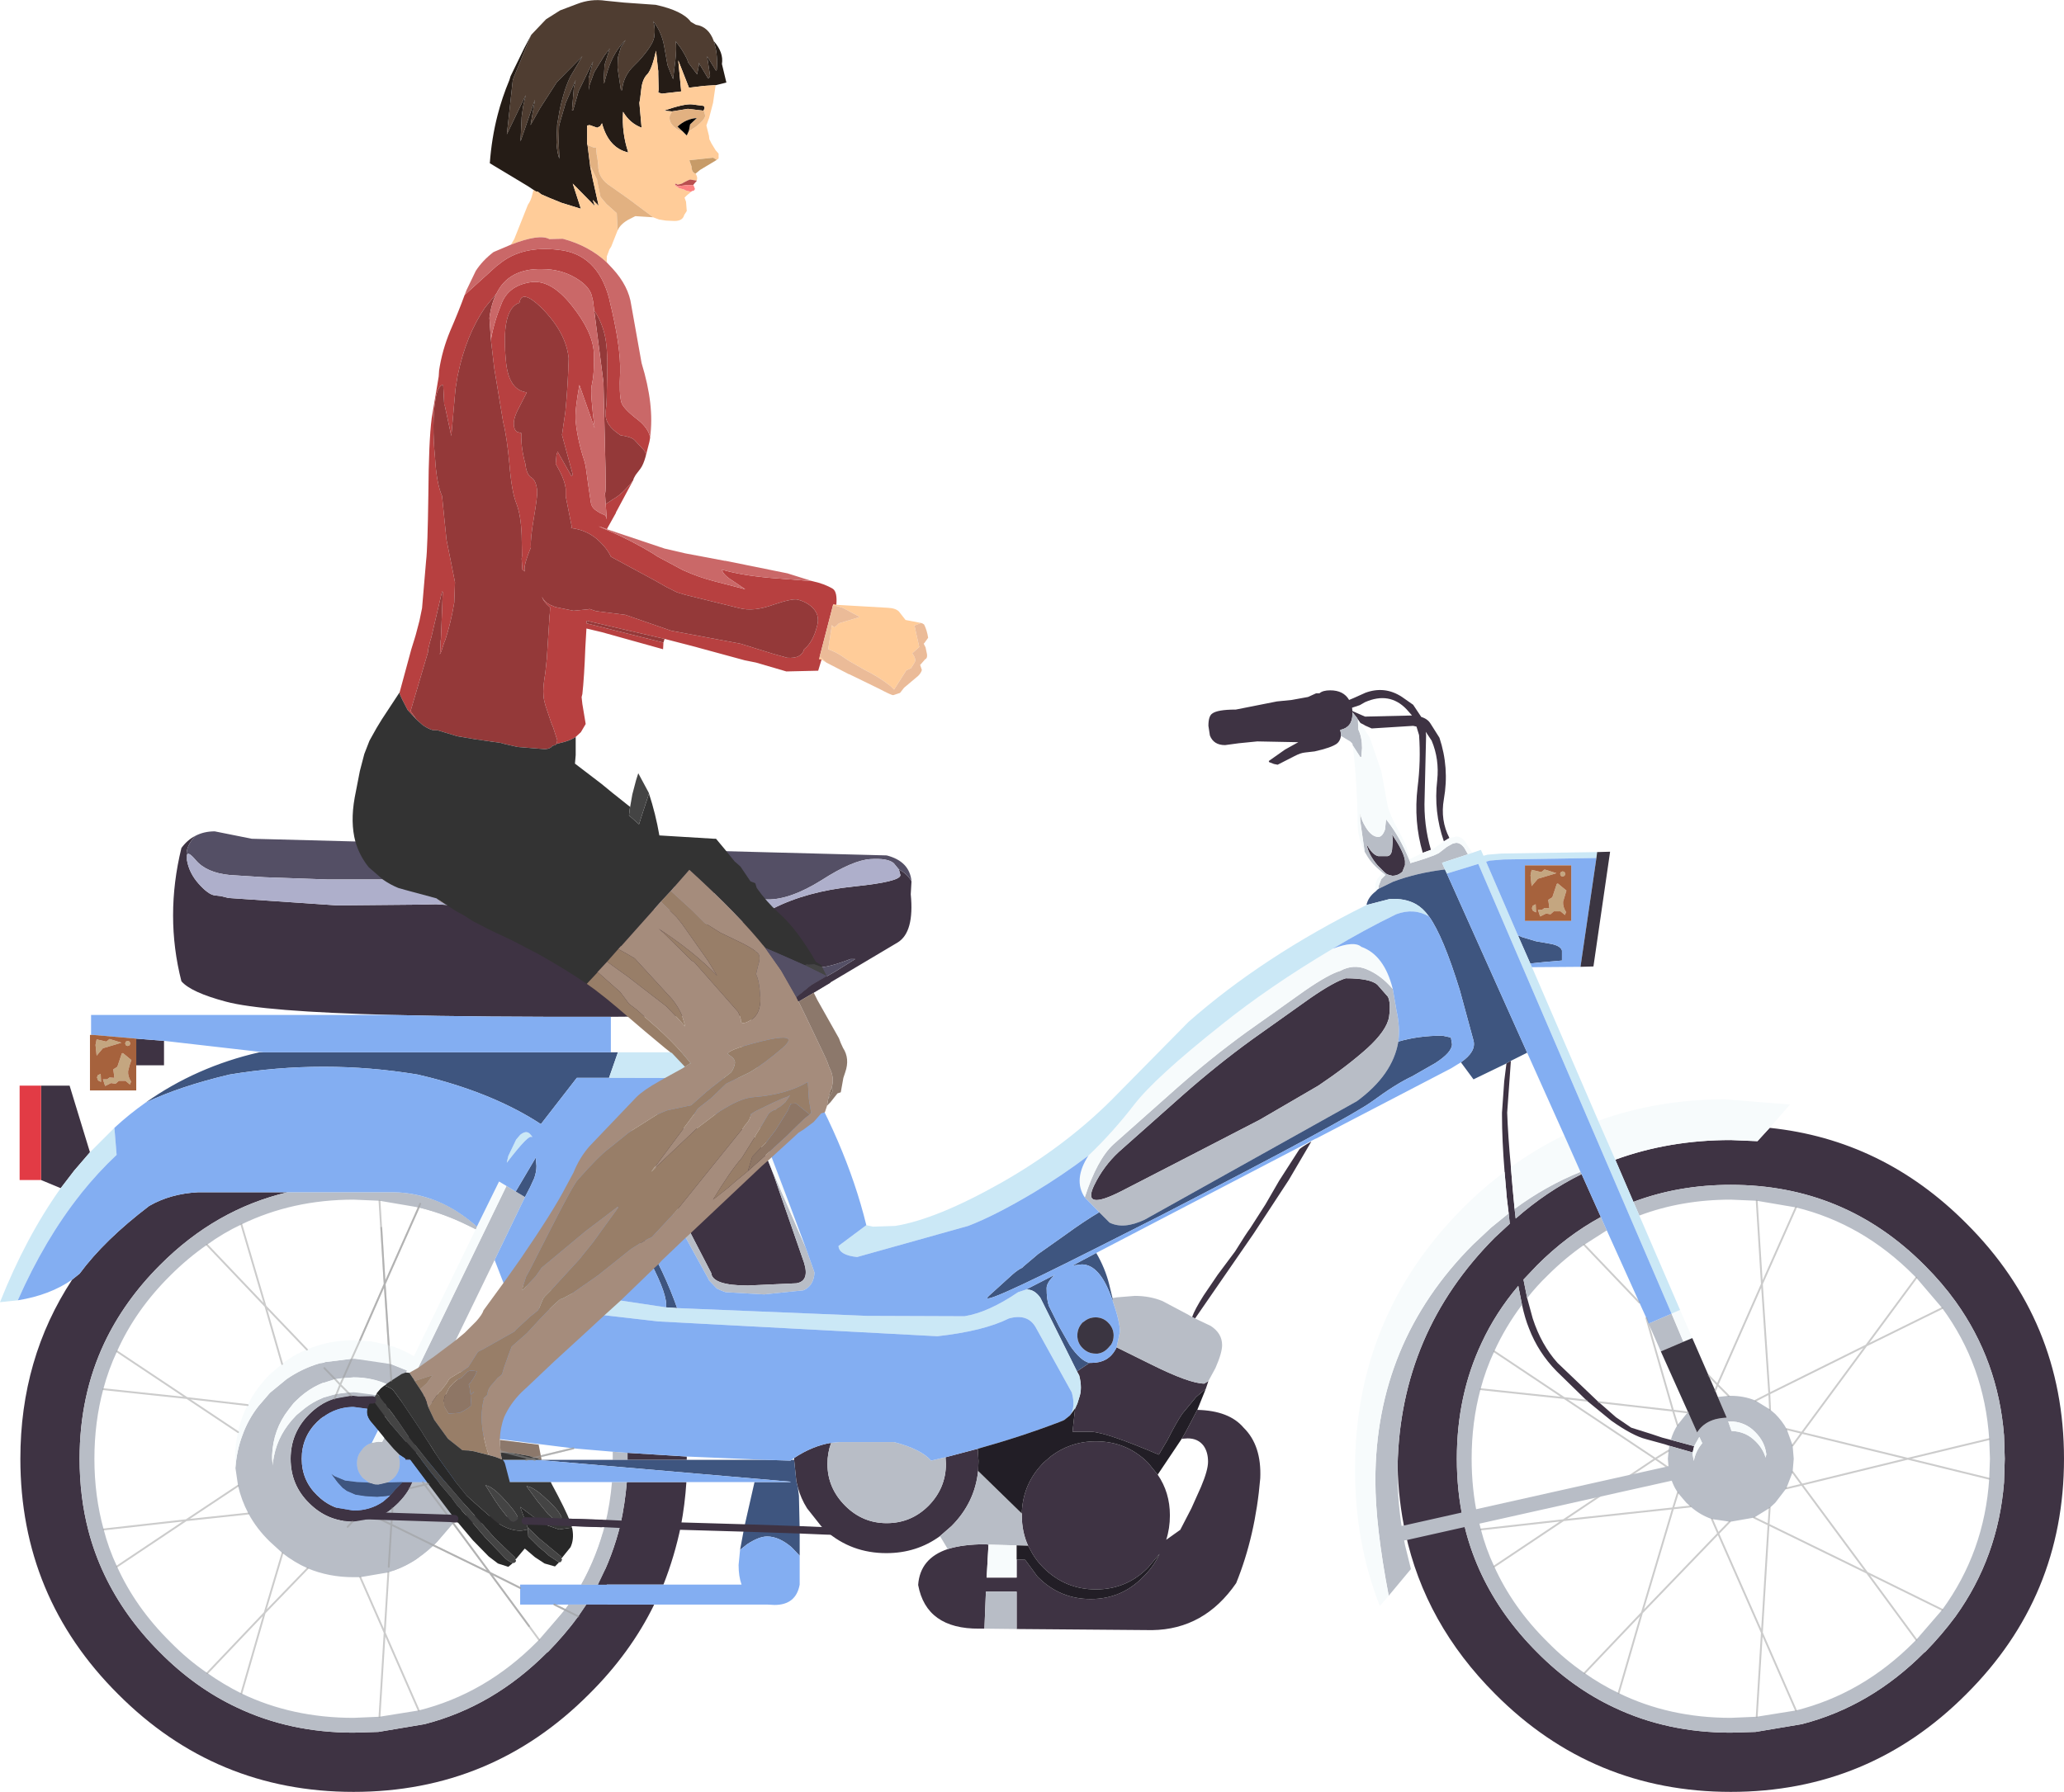 <?xml version="1.0" encoding="UTF-8" standalone="no"?>
<svg xmlns:ffdec="https://www.free-decompiler.com/flash" xmlns:xlink="http://www.w3.org/1999/xlink" ffdec:objectType="frame" height="242.05px" width="278.75px" xmlns="http://www.w3.org/2000/svg">
  <g transform="matrix(1.0, 0.0, 0.0, 1.0, 139.35, 121.0)">
    <use ffdec:characterId="963" height="242.05" transform="matrix(1.0, 0.0, 0.0, 1.0, -139.35, -121.0)" width="278.75" xlink:href="#shape0"/>
  </g>
  <defs>
    <g id="shape0" transform="matrix(1.0, 0.0, 0.0, 1.0, 139.35, 121.0)">
      <path d="M41.75 -21.6 Q41.65 -20.9 41.2 -20.55 40.45 -20.0 38.2 -19.5 L36.9 -19.35 Q36.3 -19.3 35.45 -18.85 L33.2 -17.7 32.7 -17.8 32.05 -18.05 32.0 -18.2 34.2 -19.75 36.0 -20.75 35.55 -20.75 30.45 -20.85 27.95 -20.6 26.1 -20.35 Q24.55 -20.35 24.05 -21.65 L23.85 -22.95 Q23.85 -24.25 24.35 -24.6 25.05 -25.15 27.55 -25.15 L33.1 -26.25 35.1 -26.45 37.3 -26.85 38.4 -27.35 38.85 -27.35 Q39.3 -27.75 40.3 -27.75 42.1 -27.75 42.85 -26.45 L43.45 -26.7 44.9 -27.35 45.0 -27.4 Q47.65 -28.4 50.0 -26.85 L51.5 -25.8 52.6 -24.15 Q53.45 -23.9 53.85 -23.25 L55.05 -21.35 Q56.4 -17.3 55.65 -13.05 55.15 -10.2 56.4 -7.8 L55.65 -7.35 Q54.25 -11.35 54.75 -15.6 55.05 -18.45 54.0 -20.95 L53.2 -22.15 53.25 -21.7 53.05 -13.25 Q52.9 -9.6 53.9 -6.2 L52.8 -5.8 Q51.55 -10.0 52.1 -14.65 52.55 -18.2 52.3 -21.7 L51.95 -22.85 51.5 -22.95 45.9 -22.6 45.0 -23.0 44.85 -23.1 Q44.55 -23.25 44.35 -23.35 L44.05 -23.8 43.9 -24.05 43.3 -24.8 43.3 -24.55 Q43.3 -22.75 41.65 -22.4 L41.75 -21.9 41.75 -21.6 M99.65 31.35 Q114.95 32.95 126.2 44.25 139.4 57.4 139.4 76.05 139.4 94.7 126.2 107.85 113.05 121.05 94.4 121.05 75.75 121.05 62.6 107.85 53.1 98.35 50.45 86.05 49.5 81.7 49.4 77.05 49.75 59.0 62.55 46.15 L64.55 44.3 64.4 42.9 64.15 40.8 63.85 37.3 Q63.5 33.0 63.5 29.65 L63.5 29.3 63.8 25.05 64.1 22.65 64.1 22.6 64.15 22.6 64.7 22.3 64.2 29.3 Q64.3 32.3 64.7 36.65 L64.95 39.65 65.2 42.3 65.35 43.6 Q69.5 39.95 74.25 37.6 L76.85 43.4 Q72.25 45.9 68.25 49.9 L66.4 51.85 66.9 54.35 67.65 57.1 Q68.8 60.65 71.0 63.1 L76.55 68.4 77.25 69.0 78.9 70.45 80.95 71.85 83.65 72.7 85.15 73.2 86.3 73.5 89.45 74.35 89.25 75.2 86.1 74.3 85.5 74.1 82.95 73.4 Q81.15 72.95 78.25 70.9 L74.95 68.2 70.85 64.2 Q68.4 61.7 67.15 58.45 66.6 57.1 66.2 55.25 L65.7 52.7 Q62.65 56.3 60.75 60.4 57.4 67.5 57.4 76.05 57.4 80.35 58.25 84.3 L58.6 85.8 Q59.4 88.85 60.75 91.7 63.45 97.4 68.25 102.2 73.0 107.0 78.65 109.65 85.8 113.05 94.4 113.05 L97.75 112.95 104.0 111.9 Q113.3 109.5 120.55 102.2 L120.65 102.15 Q122.9 99.85 124.75 97.35 130.5 89.35 131.3 79.25 L131.4 76.05 131.3 72.9 Q130.5 62.8 124.75 54.8 122.95 52.3 120.65 50.0 L120.55 49.9 Q109.75 39.05 94.4 39.05 87.35 39.05 81.25 41.35 L78.8 35.65 Q86.05 33.0 94.4 33.0 L98.0 33.15 99.65 31.35 M21.65 56.9 Q22.0 55.9 23.2 54.0 L25.1 51.2 27.45 48.05 Q29.0 45.55 29.5 44.9 L31.55 41.7 33.4 38.5 36.1 34.3 Q36.25 34.05 37.75 33.2 L34.7 38.4 29.95 45.65 22.05 57.1 21.65 56.9 M23.85 65.55 L23.5 66.6 22.2 67.7 20.3 70.0 Q19.55 71.1 18.3 73.55 L17.15 75.5 Q10.25 72.55 8.05 72.4 L5.5 72.4 5.85 69.25 6.15 68.6 6.4 67.8 Q6.85 66.55 6.4 64.8 L6.1 64.25 6.75 63.8 7.8 63.1 8.0 63.1 8.05 63.1 Q10.3 63.1 11.3 61.3 L11.45 61.0 16.0 63.25 Q21.3 65.9 23.3 65.9 L23.85 65.55 M22.35 69.45 Q26.65 69.55 28.6 71.85 31.05 74.25 30.85 78.7 30.2 86.45 27.6 92.85 23.3 99.1 16.25 99.2 L-2.05 99.05 -2.05 94.0 -6.2 94.0 -6.4 99.0 -7.1 99.0 Q-14.25 99.05 -15.35 93.1 -15.1 89.5 -11.35 88.25 -9.3 87.6 -6.25 87.6 L-5.85 87.65 -6.1 92.1 -2.05 92.1 -2.05 89.65 -0.9 89.7 0.75 91.95 0.85 92.05 Q3.8 95.0 7.95 95.0 12.1 95.0 15.0 92.05 16.45 90.65 17.25 88.9 L15.7 90.75 Q12.8 93.7 8.65 93.7 4.5 93.7 1.55 90.75 0.7 89.9 0.1 88.9 L-0.5 87.8 Q-1.35 85.95 -1.35 83.7 L-1.35 83.45 Q-1.25 79.75 1.15 77.05 L1.55 76.6 2.6 75.7 Q3.85 74.75 5.3 74.25 6.85 73.7 8.65 73.7 12.8 73.7 15.7 76.6 L17.0 78.2 Q18.65 80.6 18.65 83.7 18.65 85.45 18.15 87.0 L20.05 85.65 21.55 82.75 22.85 79.85 Q23.8 77.6 23.8 76.45 23.8 75.15 23.2 74.3 22.45 73.3 21.05 73.3 L20.25 73.35 20.8 72.4 22.35 69.45 M-12.4 86.5 Q-15.55 88.8 -19.65 88.8 -24.35 88.8 -27.8 85.8 L-28.45 85.15 -30.35 82.75 Q-31.2 81.4 -31.6 79.9 L-31.8 79.1 -32.1 76.2 -32.1 75.95 Q-29.6 74.3 -27.1 73.9 -27.6 75.25 -27.6 76.75 -27.6 80.0 -25.2 82.4 -22.85 84.75 -19.6 84.75 -16.3 84.75 -13.95 82.4 -11.6 80.0 -11.6 76.75 L-11.65 75.85 -7.3 74.7 -7.2 76.35 -7.25 77.7 Q-7.7 82.0 -10.85 85.15 L-12.4 86.5 M-51.0 95.75 Q-54.2 102.3 -59.8 107.85 -72.95 121.05 -91.6 121.05 -110.25 121.05 -123.4 107.85 -136.6 94.7 -136.6 76.05 -136.6 62.5 -129.6 51.85 L-128.6 51.05 Q-125.25 46.5 -119.2 41.9 -116.35 40.25 -112.6 40.05 L-100.5 40.05 Q-110.25 42.35 -117.75 49.9 -122.55 54.7 -125.25 60.4 -128.6 67.5 -128.6 76.05 -128.6 81.2 -127.4 85.8 -126.6 88.85 -125.25 91.7 -122.55 97.4 -117.75 102.2 -113.0 107.0 -107.35 109.65 -100.2 113.05 -91.6 113.05 L-88.25 112.95 -82.0 111.9 Q-72.7 109.5 -65.45 102.2 L-65.35 102.15 Q-63.1 99.85 -61.25 97.35 L-60.2 95.75 -51.0 95.75 M-131.15 39.5 L-133.8 38.4 -133.8 25.65 -129.95 25.65 -127.2 34.65 -129.35 37.15 -129.5 37.35 -131.15 39.5 M-117.2 19.6 L-117.2 22.9 -120.95 22.9 -120.95 19.3 -117.2 19.6 M-86.45 16.1 Q-103.9 15.65 -108.85 14.3 -113.55 13.05 -114.85 11.55 -117.1 2.75 -114.85 -6.45 -114.05 -7.55 -112.95 -8.1 L-113.1 -7.95 Q-114.15 -6.75 -114.15 -5.65 L-114.1 -5.45 -114.1 -4.8 Q-113.8 -3.05 -112.5 -1.6 -111.2 -0.15 -110.35 -0.05 L-109.5 0.05 -108.5 0.3 -93.85 1.3 -82.85 1.2 -80.45 1.15 -78.1 1.3 -70.6 1.3 Q-69.85 1.05 -62.35 1.45 L-55.15 1.65 -51.0 1.8 Q-48.25 1.8 -46.05 3.0 -43.85 4.15 -41.75 4.1 -39.65 4.05 -35.0 1.75 -30.4 -0.6 -24.05 -1.25 -17.7 -1.9 -17.75 -2.8 L-17.95 -3.55 Q-16.8 -2.95 -16.25 -1.95 L-16.35 -0.2 Q-15.85 4.9 -18.1 6.3 L-34.25 15.9 -34.65 16.15 -35.45 16.15 -35.3 18.9 -35.85 19.0 -37.85 18.75 -37.85 16.2 -38.4 16.2 -56.85 16.35 Q-74.55 16.4 -86.45 16.1 M44.3 -25.75 L43.25 -25.4 43.3 -24.95 45.0 -24.2 51.35 -24.35 50.6 -25.2 Q48.3 -27.6 45.0 -26.15 L44.3 -25.75 M48.65 -8.3 Q50.1 -6.15 50.35 -5.0 L50.4 -4.7 50.4 -4.15 50.05 -3.25 Q49.45 -2.7 48.7 -2.7 L48.25 -2.8 47.9 -2.95 47.6 -3.2 47.4 -3.4 46.7 -4.1 Q45.45 -5.55 45.2 -7.0 46.0 -5.5 46.8 -5.35 L48.05 -5.35 Q48.55 -5.45 48.65 -6.2 L48.75 -7.6 48.65 -8.3 M46.65 12.0 L48.1 13.65 Q48.5 14.5 48.25 16.35 47.95 18.2 45.25 20.65 42.5 23.1 38.7 25.65 L30.8 30.25 22.1 34.75 12.2 39.85 Q6.65 42.7 8.45 39.05 9.7 36.5 11.75 34.6 L20.25 27.05 Q24.95 22.9 29.7 19.45 L37.65 13.8 Q40.85 11.6 42.4 11.15 45.65 11.15 46.65 12.0 M-54.6 75.25 L-46.6 75.75 -46.6 76.05 -46.6 76.2 -54.6 76.2 -54.6 76.05 -54.6 75.25 M50.45 86.05 L58.25 84.3 50.45 86.05 M-29.75 12.05 L-26.65 10.3 -23.85 8.55 -24.5 8.55 Q-27.45 9.7 -29.0 9.7 -30.15 9.7 -32.05 8.1 -33.95 6.45 -35.0 6.45 -37.85 6.45 -37.85 9.75 -37.85 11.85 -37.05 13.3 -36.1 14.95 -34.25 15.3 L-34.25 15.5 -32.6 14.4 -29.75 12.05 M-51.85 34.2 Q-52.55 31.9 -51.4 31.6 L-49.5 31.45 -43.65 31.4 -39.7 31.5 Q-37.6 31.1 -35.65 35.7 L-35.45 36.2 -34.8 37.9 -30.75 49.6 Q-30.0 52.05 -31.8 52.35 L-38.35 52.65 Q-43.15 52.65 -43.3 50.95 L-51.4 35.3 -51.85 34.2 M-83.65 79.2 Q-84.3 80.75 -85.6 82.05 -86.7 83.15 -88.0 83.8 -89.65 84.55 -91.6 84.55 -95.1 84.55 -97.6 82.05 -100.1 79.6 -100.1 76.05 -100.1 72.55 -97.6 70.05 -95.1 67.55 -91.6 67.55 -89.95 67.55 -88.55 68.1 L-86.75 69.05 -87.45 70.4 Q-89.2 69.05 -91.6 69.05 -94.45 69.05 -96.55 71.1 -98.6 73.15 -98.6 76.05 -98.6 78.95 -96.55 80.95 -94.45 83.05 -91.6 83.05 -88.65 83.05 -86.65 81.0 L-85.9 80.15 -84.95 79.2 -83.65 79.2 M-83.1 76.2 L-84.6 76.2 -84.6 76.05 -84.8 74.35 -83.85 72.45 Q-83.1 74.1 -83.1 76.05 L-83.1 76.2 M-55.55 84.9 Q-54.95 82.15 -54.7 79.25 L-54.7 79.2 -46.65 79.2 Q-46.85 82.25 -47.4 85.15 L-55.55 84.9 -47.4 85.15 Q-48.25 89.25 -49.75 93.05 L-58.6 93.05 Q-56.6 89.2 -55.55 84.9 M-19.45 86.05 L-27.8 85.8 -19.45 86.05 M-91.45 68.15 L-88.55 68.1 -91.45 68.15 M-88.0 83.8 L-92.1 83.65 -88.0 83.8" fill="#3e3343" fill-rule="evenodd" stroke="none"/>
      <path d="M50.1 86.1 L50.4 87.7 51.2 90.95 48.2 94.55 Q46.4 85.15 46.4 79.0 46.4 60.35 59.55 47.15 L62.0 44.85 64.4 42.9 64.55 44.3 62.55 46.15 Q49.75 59.0 49.4 77.05 L49.4 78.0 Q49.4 82.15 50.1 86.1 L48.35 86.45 50.1 86.1 M10.9 54.35 L11.45 54.25 13.9 54.05 Q15.95 54.05 17.65 54.75 L21.05 56.55 21.65 56.9 22.05 57.1 24.15 58.1 Q25.7 59.1 25.7 60.7 25.7 61.75 24.8 63.8 L23.85 65.55 23.3 65.9 Q21.3 65.9 16.0 63.25 L11.45 61.0 11.9 58.9 Q11.9 57.55 10.95 54.8 L10.9 54.35 M-2.05 99.05 L-6.4 99.0 -6.2 94.0 -2.05 94.0 -2.05 99.05 M-11.35 88.25 L-12.4 86.5 -10.85 85.15 Q-7.7 82.0 -7.25 77.7 L-1.35 83.45 -1.35 83.7 Q-1.35 85.95 -0.5 87.8 L-2.05 87.75 -5.85 87.65 -6.25 87.6 Q-9.3 87.6 -11.35 88.25 M-34.25 15.9 L-34.25 18.3 -35.3 18.9 -35.45 16.15 -34.65 16.15 -34.25 15.9 M47.4 -3.1 L47.05 -3.4 Q46.0 -4.25 45.4 -5.2 L44.95 -5.95 44.35 -10.15 44.35 -11.2 Q44.45 -10.3 45.1 -9.25 45.9 -7.95 46.8 -7.95 47.35 -7.95 47.7 -8.95 L47.85 -10.35 48.05 -10.05 48.1 -10.0 Q49.75 -7.85 50.95 -4.9 L51.1 -4.55 51.1 -4.4 51.95 -4.65 53.05 -5.0 54.3 -5.45 54.95 -5.75 56.05 -6.6 56.85 -7.05 57.3 -7.15 Q57.95 -7.15 58.45 -6.4 L58.9 -5.6 55.4 -4.45 55.8 -3.55 Q52.0 -3.1 48.8 -1.9 L46.85 -0.95 46.85 -1.35 47.2 -2.25 47.55 -2.6 47.75 -2.8 47.4 -3.1 M43.35 -20.3 L43.3 -20.55 43.0 -20.85 41.75 -21.6 41.75 -21.9 41.65 -22.4 Q43.3 -22.75 43.3 -24.55 L43.3 -24.8 43.9 -24.05 44.05 -23.8 44.05 -23.5 44.1 -22.45 Q44.6 -21.4 44.6 -19.95 L44.5 -18.75 44.35 -18.75 43.35 -20.3 M48.65 -8.3 L48.75 -7.6 48.65 -6.2 Q48.55 -5.45 48.05 -5.35 L46.8 -5.35 Q46.0 -5.5 45.2 -7.0 45.45 -5.55 46.7 -4.1 L47.4 -3.4 47.6 -3.2 47.9 -2.95 48.25 -2.8 48.7 -2.7 Q49.45 -2.7 50.05 -3.25 L50.4 -4.15 50.4 -4.7 50.35 -5.0 Q50.1 -6.15 48.65 -8.3 L48.6 -8.45 48.6 -8.35 48.65 -8.3 M82.05 43.2 L81.25 41.35 Q87.35 39.05 94.4 39.05 109.75 39.05 120.55 49.9 L120.65 50.0 Q122.95 52.3 124.75 54.8 130.5 62.8 131.3 72.9 L131.4 76.05 131.3 79.25 Q130.5 89.35 124.75 97.35 122.9 99.85 120.65 102.15 L120.55 102.2 Q113.3 109.5 104.0 111.9 L97.75 112.95 94.4 113.05 Q85.8 113.05 78.65 109.65 73.0 107.0 68.25 102.2 63.45 97.4 60.75 91.7 59.4 88.85 58.6 85.8 L58.25 84.3 60.2 83.85 58.25 84.3 Q57.4 80.35 57.4 76.05 57.4 67.5 60.75 60.4 62.65 56.3 65.7 52.7 L66.2 55.25 Q63.95 58.25 62.45 61.55 61.3 64.0 60.6 66.65 59.4 71.1 59.4 76.05 59.4 80.1 60.2 83.85 L60.65 85.6 Q61.3 88.15 62.45 90.6 64.95 96.15 69.65 100.8 72.0 103.2 74.65 105.0 76.85 106.55 79.25 107.7 86.1 111.05 94.4 111.05 L97.9 110.9 103.2 110.05 Q112.2 107.8 119.15 100.8 L119.45 100.5 122.95 96.45 Q128.65 88.65 129.3 78.75 L129.4 76.05 129.3 73.4 Q128.65 63.45 122.95 55.7 L119.45 51.6 119.15 51.3 Q112.2 44.3 103.2 42.1 L97.9 41.2 94.4 41.05 Q87.75 41.05 82.05 43.2 M86.1 74.3 L89.25 75.2 89.25 75.5 89.4 76.35 Q89.65 75.0 90.55 73.95 L90.15 73.1 89.45 74.35 86.3 73.5 Q86.6 72.45 87.2 71.5 L88.4 70.0 88.65 69.8 89.85 72.5 Q91.05 70.6 93.85 70.5 L92.65 67.7 94.1 67.55 94.4 67.55 Q96.2 67.55 97.75 68.2 L99.7 69.4 100.4 70.0 Q101.35 70.95 101.95 72.05 L102.75 74.25 102.9 76.05 102.75 77.85 101.9 80.05 100.4 82.0 99.65 82.7 97.55 84.0 94.4 84.55 94.25 84.55 91.85 84.2 Q90.25 83.65 88.95 82.5 L88.4 82.0 87.25 80.65 Q86.45 79.45 86.15 78.05 L89.35 77.35 86.15 78.05 86.0 77.3 85.9 76.05 86.0 74.95 86.1 74.3 M66.9 54.35 L66.4 51.85 68.25 49.9 Q72.25 45.9 76.85 43.4 L77.65 45.2 74.6 47.15 Q72.0 48.95 69.65 51.3 68.15 52.75 66.9 54.35 M74.25 37.6 Q69.5 39.95 65.35 43.6 L65.2 42.3 Q69.4 39.2 74.1 37.3 L74.25 37.6 M84.95 61.55 L83.3 57.8 86.4 56.45 88.0 60.25 84.95 61.55 M94.2 71.0 L94.05 71.0 94.5 72.3 Q96.45 72.35 97.8 73.75 98.75 74.7 99.1 75.9 L99.2 75.45 Q99.0 73.75 97.7 72.45 96.3 71.0 94.2 71.0 M7.15 40.75 Q8.8 35.65 11.0 33.6 L19.5 26.05 Q24.2 21.9 28.95 18.45 L36.9 12.8 Q40.1 10.6 41.65 10.15 43.4 9.2 45.15 9.9 47.15 10.7 48.75 12.6 L49.25 15.5 Q49.75 17.7 49.5 19.7 48.75 24.2 43.9 27.75 L15.25 43.75 Q12.4 45.1 10.5 44.15 L9.1 42.75 7.15 40.75 M46.65 12.0 Q45.65 11.15 42.4 11.15 40.85 11.6 37.65 13.8 L29.7 19.45 Q24.95 22.9 20.25 27.05 L11.75 34.6 Q9.7 36.5 8.45 39.05 6.65 42.7 12.2 39.85 L22.1 34.75 30.8 30.25 38.7 25.65 Q42.5 23.1 45.25 20.65 47.95 18.2 48.25 16.35 48.5 14.5 48.1 13.65 L46.65 12.0 M-78.8 68.85 Q-79.0 71.65 -76.7 72.6 L-76.2 74.0 Q-75.9 75.05 -75.75 76.2 L-80.55 76.2 -80.55 76.05 Q-80.55 74.35 -81.0 72.8 L-81.4 71.75 -82.55 69.75 -83.15 71.0 -82.0 72.55 -82.0 72.6 Q-81.0 74.25 -80.7 76.2 L-83.1 76.2 -83.1 76.05 Q-83.1 74.1 -83.85 72.45 L-84.8 74.35 -85.5 75.75 Q-85.35 76.15 -85.35 76.65 -85.35 77.85 -86.2 78.7 L-86.95 79.25 -88.25 79.55 -89.5 79.3 -90.3 78.7 Q-91.15 77.85 -91.15 76.65 -91.15 75.45 -90.3 74.6 -89.8 74.1 -89.15 73.9 L-88.25 73.75 -87.75 73.8 -70.95 39.2 -69.8 39.9 -69.7 39.95 -68.45 40.7 -72.55 49.2 -79.7 63.95 -80.15 64.8 -80.95 66.5 -80.3 67.15 -79.6 67.9 -79.05 68.55 -78.8 68.85 M-56.6 75.1 L-54.6 75.25 -54.6 76.05 -54.6 76.2 -56.6 76.2 -56.6 76.05 -56.6 75.1 M-27.1 73.9 L-26.0 73.8 -18.6 73.8 Q-14.95 74.75 -13.6 76.3 L-11.65 75.85 -11.6 76.75 Q-11.6 80.0 -13.95 82.4 -16.3 84.75 -19.6 84.75 -22.85 84.75 -25.2 82.4 -27.6 80.0 -27.6 76.75 -27.6 75.25 -27.1 73.9 M-48.3 43.3 L-51.4 35.3 -51.6 34.95 -51.85 34.2 -51.4 35.3 -43.3 50.95 Q-43.15 52.65 -38.35 52.65 L-31.8 52.35 Q-30.0 52.05 -30.75 49.6 L-34.8 37.9 -35.45 36.2 -30.55 47.5 -29.35 50.9 Q-29.45 52.7 -30.85 53.3 L-36.15 53.85 -41.35 53.55 -41.9 53.35 -42.55 53.05 -43.6 51.95 -43.6 51.9 -48.05 43.8 -48.3 43.3 M-74.95 44.7 L-75.1 45.05 Q-78.75 43.1 -82.8 42.1 L-88.1 41.2 -91.6 41.05 Q-99.85 41.05 -106.75 44.4 -109.2 45.55 -111.4 47.15 -114.0 48.95 -116.35 51.3 -121.05 55.95 -123.55 61.55 -124.7 64.0 -125.4 66.65 -126.6 71.1 -126.6 76.05 -126.6 81.1 -125.35 85.6 -124.7 88.15 -123.55 90.6 -121.05 96.15 -116.35 100.8 -114.0 103.2 -111.35 105.0 -109.15 106.55 -106.75 107.75 -99.9 111.05 -91.6 111.05 L-88.1 110.9 -82.8 110.05 Q-73.8 107.8 -66.85 100.8 L-66.55 100.5 -63.05 96.45 -62.55 95.75 -60.2 95.75 -61.25 97.35 Q-63.1 99.85 -65.35 102.15 L-65.45 102.2 Q-72.7 109.5 -82.0 111.9 L-88.25 112.95 -91.6 113.05 Q-100.2 113.05 -107.35 109.65 -113.0 107.0 -117.75 102.2 -122.55 97.4 -125.25 91.7 -126.6 88.85 -127.4 85.8 -128.6 81.2 -128.6 76.05 -128.6 67.5 -125.25 60.4 -122.55 54.7 -117.75 49.9 -110.25 42.35 -100.5 40.05 L-86.2 40.05 Q-80.1 40.15 -74.95 44.7 M-107.55 77.3 Q-107.4 74.95 -106.6 72.85 -105.85 70.75 -104.45 68.95 L-102.9 67.15 -100.65 65.3 Q-98.55 63.85 -96.15 63.15 L-91.85 62.55 -91.6 62.55 Q-89.0 62.55 -86.65 63.25 L-84.4 64.15 -85.65 66.75 -86.45 66.3 Q-88.8 65.05 -91.6 65.05 L-93.0 65.15 -94.1 65.3 Q-97.1 65.95 -99.4 68.25 L-99.7 68.55 -100.4 69.45 Q-102.45 72.1 -102.6 75.55 L-102.6 76.05 -102.55 76.6 -102.55 76.95 -102.5 76.55 -102.35 75.7 Q-101.75 72.65 -99.4 70.25 L-99.25 70.1 -98.7 69.65 Q-96.6 67.8 -93.9 67.3 L-92.35 67.1 -91.6 67.05 Q-89.4 67.05 -87.5 67.8 L-86.9 68.1 -88.55 68.1 -86.9 68.1 -86.4 68.3 -86.75 69.05 -88.55 68.1 Q-89.95 67.55 -91.6 67.55 -95.1 67.55 -97.6 70.05 -100.1 72.55 -100.1 76.05 -100.1 79.6 -97.6 82.05 -95.1 84.55 -91.6 84.55 -89.65 84.55 -88.0 83.8 -86.7 83.15 -85.6 82.05 -84.3 80.75 -83.65 79.2 L-75.9 79.2 Q-76.4 81.85 -77.8 84.15 L-88.0 83.8 -77.8 84.15 -78.15 84.75 -80.3 87.25 -80.8 87.75 Q-83.5 90.35 -86.9 91.4 L-90.7 92.05 -91.6 92.05 Q-94.95 92.05 -97.8 90.85 -99.6 90.05 -101.2 88.8 L-102.9 87.25 Q-104.7 85.5 -105.8 83.45 -106.75 81.65 -107.2 79.7 L-107.55 77.3 M-81.65 67.95 L-79.6 67.9 -81.65 67.95 M-57.6 84.8 Q-56.95 82.1 -56.7 79.2 L-54.7 79.2 -54.7 79.25 Q-54.95 82.15 -55.55 84.9 -56.6 89.2 -58.6 93.05 L-60.85 93.05 Q-58.7 89.15 -57.6 84.8 L-55.55 84.9 -57.6 84.8" fill="#b8bdc6" fill-rule="evenodd" stroke="none"/>
      <path d="M56.4 -7.8 L57.35 -8.0 Q58.25 -8.0 58.85 -6.75 L59.4 -5.95 59.5 -5.8 58.9 -5.6 58.45 -6.4 Q57.95 -7.15 57.3 -7.15 L56.85 -7.05 56.05 -6.6 54.95 -5.75 54.3 -5.45 53.05 -5.0 51.95 -4.65 51.1 -4.4 51.1 -4.55 50.95 -4.9 Q49.75 -7.85 48.1 -10.0 L48.05 -10.05 47.85 -10.35 47.7 -8.95 Q47.35 -7.95 46.8 -7.95 45.9 -7.95 45.1 -9.25 44.45 -10.3 44.35 -11.2 L44.35 -10.15 44.95 -5.95 Q44.0 -7.8 44.0 -9.85 43.95 -15.1 43.35 -20.3 L44.35 -18.75 44.5 -18.75 44.6 -19.95 Q44.6 -21.4 44.1 -22.45 L44.05 -23.5 44.05 -23.8 44.35 -23.35 45.0 -22.35 45.65 -21.35 47.1 -17.1 47.2 -16.85 48.0 -12.45 Q48.15 -11.3 49.65 -8.55 50.8 -6.5 51.05 -4.95 L52.8 -5.8 53.9 -6.2 54.25 -6.35 55.65 -7.35 56.4 -7.8 M76.5 30.4 Q84.5 27.5 93.65 27.5 L102.4 28.2 99.65 31.35 98.0 33.15 94.4 33.0 Q86.05 33.0 78.8 35.65 L76.5 30.4 M48.2 94.55 L47.0 95.95 Q43.65 87.4 43.65 77.5 43.65 56.8 58.25 42.15 60.95 39.45 63.85 37.3 L64.15 40.8 64.4 42.9 62.0 44.85 59.55 47.15 Q46.4 60.35 46.4 79.0 46.4 85.15 48.2 94.55 M46.45 -0.6 Q46.25 -1.6 46.75 -2.4 L47.4 -3.1 47.75 -2.8 47.55 -2.6 47.2 -2.25 46.85 -1.35 46.85 -0.95 46.7 -0.85 46.45 -0.6 M86.4 56.45 L87.55 55.95 89.2 59.75 88.0 60.25 86.4 56.45 M89.25 75.2 L89.45 74.35 90.15 73.1 90.55 73.95 Q89.65 75.0 89.4 76.35 L89.25 75.5 89.25 75.2 M65.2 42.3 L64.95 39.65 64.7 36.65 Q68.15 34.15 71.9 32.35 L74.1 37.3 Q69.4 39.2 65.2 42.3 M94.2 71.0 Q96.3 71.0 97.7 72.45 99.0 73.75 99.2 75.45 L99.1 75.9 Q98.75 74.7 97.8 73.75 96.45 72.35 94.5 72.3 L94.05 71.0 94.2 71.0 M40.65 7.15 Q43.55 6.05 44.5 6.9 47.6 8.0 48.75 12.6 47.15 10.7 45.15 9.9 43.4 9.2 41.65 10.15 40.1 10.6 36.9 12.8 L28.95 18.45 Q24.2 21.9 19.5 26.05 L11.0 33.6 Q8.8 35.65 7.15 40.75 5.55 38.35 7.65 35.1 10.95 31.95 13.8 28.25 16.65 24.55 25.6 17.45 32.0 12.3 40.65 7.15 M-2.05 89.65 L-2.05 92.1 -6.1 92.1 -5.85 87.65 -2.05 87.75 -2.05 89.65 M-78.3 67.0 L-78.6 67.55 -78.65 67.85 -78.8 68.85 -79.05 68.55 -79.6 67.9 -80.3 67.15 -80.95 66.5 -80.15 64.8 -78.3 67.0 M-76.7 72.6 L-75.85 72.85 -75.7 74.1 -75.6 76.05 -75.6 76.2 -75.75 76.2 Q-75.9 75.05 -76.2 74.0 L-76.7 72.6 M-48.3 43.3 L-53.6 33.05 Q-54.7 30.05 -53.4 29.7 L-51.5 29.55 -45.65 29.5 Q-39.6 29.5 -38.75 29.65 L-38.15 29.75 -37.5 29.9 Q-37.25 30.05 -36.85 30.9 L-36.55 31.6 -32.85 41.35 -30.55 47.5 -35.45 36.2 -35.65 35.7 Q-37.6 31.1 -39.7 31.5 L-43.65 31.4 -49.5 31.45 -51.4 31.6 Q-52.55 31.9 -51.85 34.2 L-51.6 34.95 -51.4 35.3 -48.3 43.3 M-75.1 45.05 L-74.95 44.7 -71.95 38.6 -70.95 39.2 -87.75 73.8 -88.25 73.75 -89.15 73.9 -87.45 70.4 -86.75 69.05 -86.4 68.3 -86.9 68.1 -87.5 67.8 Q-89.4 67.05 -91.6 67.05 L-92.35 67.1 -93.9 67.3 Q-96.6 67.8 -98.7 69.65 L-99.25 70.1 -99.4 70.25 Q-101.75 72.65 -102.35 75.7 L-102.5 76.55 -102.55 76.95 -102.55 76.6 -102.6 76.05 -102.6 75.55 Q-102.45 72.1 -100.4 69.45 L-99.7 68.55 -99.4 68.25 Q-97.1 65.95 -94.1 65.3 L-93.0 65.15 -91.6 65.05 Q-88.8 65.05 -86.45 66.3 L-85.65 66.75 -84.4 64.15 -86.65 63.25 Q-89.0 62.55 -91.6 62.55 L-91.85 62.55 -96.15 63.15 Q-98.55 63.85 -100.65 65.3 L-102.9 67.15 -104.45 68.95 Q-105.85 70.75 -106.6 72.85 -107.4 74.95 -107.55 77.3 L-107.6 76.05 Q-107.6 74.15 -107.2 72.45 -106.8 70.5 -105.9 68.8 -104.8 66.55 -102.9 64.65 L-101.25 63.25 Q-99.7 62.0 -97.9 61.3 -95.0 60.05 -91.6 60.05 L-90.75 60.1 -86.85 60.7 Q-85.05 61.25 -83.45 62.2 L-75.1 45.05 M-86.3 68.05 L-86.9 68.1 -86.3 68.05 M-78.65 67.85 L-79.6 67.9 -78.65 67.85 M-80.55 76.2 L-80.7 76.2 Q-81.0 74.25 -82.0 72.6 L-82.0 72.55 -83.15 71.0 -82.55 69.75 -81.4 71.75 -81.0 72.8 Q-80.55 74.35 -80.55 76.05 L-80.55 76.2" fill="#f7fbfc" fill-rule="evenodd" stroke="none"/>
      <path d="M64.1 22.65 L59.65 24.8 57.95 22.5 Q60.05 21.05 59.65 19.55 L57.8 12.75 Q55.55 5.45 53.65 2.8 L53.6 2.75 Q52.85 1.7 51.9 1.15 50.4 0.3 48.3 0.45 L45.2 1.25 Q45.4 0.2 46.45 -0.6 L46.7 -0.85 46.85 -0.95 48.8 -1.9 Q52.0 -3.1 55.8 -3.55 L56.05 -3.0 66.9 21.2 64.7 22.3 64.15 22.6 64.1 22.6 64.1 22.65 M8.7 48.25 Q9.9 50.3 10.45 52.5 L10.9 54.35 10.95 54.8 10.8 54.35 10.75 54.25 Q9.15 49.8 6.75 49.8 L5.5 49.95 8.7 48.25 M-31.35 85.65 L-31.35 86.35 -31.35 87.05 -31.35 89.15 -32.45 88.0 Q-34.15 86.55 -35.75 86.55 -36.85 86.55 -38.45 87.6 L-39.4 88.35 -38.85 85.4 -38.7 84.7 -37.45 79.2 -32.6 79.2 -32.6 79.15 -66.8 76.2 -56.6 76.2 -54.6 76.2 -46.6 76.2 -36.0 76.2 -32.6 76.3 -32.45 76.2 -32.1 76.2 -31.8 79.1 -31.6 79.9 -31.45 81.05 -31.35 85.65 -38.85 85.4 -31.35 85.65 M-119.7 27.95 Q-112.85 23.1 -104.35 21.15 L-103.7 21.15 -56.85 21.15 -55.9 21.15 -57.1 24.6 -61.45 24.6 -66.3 30.85 Q-72.4 26.85 -81.3 24.55 L-82.95 24.15 Q-95.65 22.05 -108.35 24.15 -115.1 25.75 -119.7 27.95 M65.65 5.35 L66.25 5.6 68.1 6.15 70.1 6.5 Q71.4 6.75 71.6 7.4 L71.6 8.75 69.25 8.95 67.35 9.15 67.3 9.1 65.65 5.35 M49.5 19.7 Q52.2 18.9 55.45 18.9 L56.6 19.15 56.75 20.05 Q56.75 21.15 54.5 22.6 L51.35 24.4 Q49.2 25.4 46.0 27.75 42.8 30.1 17.3 43.25 L8.4 47.75 Q-7.75 55.9 -5.8 54.05 L-2.6 51.15 Q-1.85 50.5 -1.3 50.25 L-1.1 50.05 0.85 48.4 4.6 45.75 Q7.0 44.0 9.1 42.75 L10.5 44.15 Q12.4 45.1 15.25 43.75 L43.9 27.75 Q48.75 24.2 49.5 19.7 M7.8 63.1 L6.75 63.8 6.1 64.25 1.15 54.3 Q0.3 53.1 -0.8 53.2 L3.1 51.2 Q2.0 52.25 2.0 53.0 2.0 54.55 2.3 55.4 L3.7 58.2 5.15 60.75 Q6.6 62.85 7.8 63.1 M-47.9 55.7 L-49.4 55.6 Q-48.9 52.4 -58.85 37.5 -51.35 45.85 -47.9 55.7 M-69.7 39.95 L-68.25 37.5 -67.1 35.55 -67.0 35.35 -66.9 36.5 Q-66.9 37.3 -67.2 38.15 L-67.75 39.35 -68.45 40.7 -69.7 39.95 M-86.95 79.25 L-86.85 79.25 -84.95 79.2 -85.9 80.15 -86.65 81.0 -87.2 81.1 -88.4 81.2 -90.05 81.1 -91.35 80.9 -92.5 80.4 -93.05 80.0 -93.75 79.25 -94.6 78.1 -94.2 78.4 -92.75 79.0 -91.15 79.2 -89.85 79.25 -89.5 79.3 -88.25 79.55 -86.95 79.25" fill="#3e557f" fill-rule="evenodd" stroke="none"/>
      <path d="M59.5 -5.8 L60.65 -6.2 61.0 -5.4 61.55 -5.55 63.4 -5.7 76.35 -5.9 76.25 -5.1 63.7 -4.9 61.85 -4.75 61.35 -4.6 65.65 5.35 67.3 9.1 67.55 9.65 76.5 30.4 78.8 35.65 81.25 41.35 82.05 43.2 87.55 55.95 86.4 56.45 60.3 -4.3 56.05 -3.0 55.8 -3.55 55.4 -4.45 58.9 -5.6 59.5 -5.8 M-136.95 54.65 L-139.35 54.9 Q-135.85 46.1 -131.15 39.5 L-129.5 37.35 -129.35 37.15 -127.2 34.65 -123.9 31.35 -123.6 35.0 Q-126.1 37.35 -128.35 40.15 L-128.5 40.35 Q-133.3 46.4 -136.95 54.65 M-22.35 44.5 L-21.45 44.7 -18.45 44.6 Q-12.85 43.7 -4.1 38.75 4.35 33.95 10.7 27.65 L21.15 17.05 Q31.2 8.2 45.2 1.25 L48.3 0.45 Q50.4 0.3 51.9 1.15 52.85 1.7 53.6 2.75 L53.65 2.8 Q51.6 1.6 49.2 2.5 44.7 4.7 40.65 7.15 32.0 12.3 25.6 17.45 16.65 24.55 13.8 28.25 10.95 31.95 7.65 35.1 4.15 37.75 0.25 40.1 -5.05 43.25 -8.6 44.6 L-23.6 48.8 Q-25.95 48.55 -26.1 47.4 L-26.1 47.3 -22.35 44.5 M6.1 64.25 L6.4 64.8 Q6.85 66.55 6.4 67.8 L6.15 68.6 5.85 69.25 5.15 70.2 Q5.95 69.1 5.4 67.1 L0.5 58.25 Q-0.6 56.4 -3.1 57.1 -6.5 58.8 -12.75 59.5 L-50.45 57.5 -72.6 54.95 -71.35 52.3 -49.4 55.6 -47.9 55.7 -22.25 56.75 -9.1 56.8 Q-5.9 56.3 -1.85 53.55 L-0.8 53.2 Q0.3 53.1 1.15 54.3 L6.1 64.25 M-55.9 21.15 L-39.25 21.15 -39.35 22.2 -39.25 22.9 -36.45 23.3 -34.0 23.05 -35.35 24.65 -57.1 24.6 -55.9 21.15 M-67.8 32.15 L-67.5 32.5 -67.5 32.65 Q-67.8 32.0 -70.85 36.0 L-70.9 36.05 -70.9 36.0 -70.7 35.15 -69.65 32.95 -69.1 32.3 Q-68.3 31.65 -67.8 32.15" fill="#cbe8f6" fill-rule="evenodd" stroke="none"/>
      <path d="M74.1 9.6 L67.55 9.65 67.3 9.1 67.35 9.15 69.25 8.95 71.6 8.75 71.6 7.4 Q71.4 6.75 70.1 6.5 L68.1 6.15 66.25 5.6 65.65 5.35 61.35 -4.6 61.85 -4.75 63.7 -4.9 76.25 -5.1 74.1 9.6 M57.95 22.5 L56.65 23.3 38.3 32.85 38.45 32.75 8.7 48.25 5.5 49.95 6.75 49.8 Q9.15 49.8 10.75 54.25 L10.8 54.35 10.95 54.8 Q11.9 57.55 11.9 58.9 L11.45 61.0 11.3 61.3 Q10.3 63.1 8.05 63.1 L8.0 63.1 7.8 63.1 Q6.6 62.85 5.15 60.75 L3.7 58.2 2.3 55.4 Q2.0 54.55 2.0 53.0 2.0 52.25 3.1 51.2 L-0.8 53.2 -1.85 53.55 Q-5.9 56.3 -9.1 56.8 L-22.25 56.75 -47.9 55.7 Q-51.35 45.85 -58.85 37.5 -48.9 52.4 -49.4 55.6 L-71.35 52.3 -72.55 49.2 -68.45 40.7 -67.75 39.35 -67.2 38.15 Q-66.9 37.3 -66.9 36.5 L-67.0 35.35 -67.1 35.55 -68.25 37.5 -69.7 39.95 -69.8 39.9 -70.95 39.2 -71.95 38.6 -74.95 44.7 Q-80.1 40.15 -86.2 40.05 L-100.5 40.05 -112.6 40.05 Q-116.35 40.25 -119.2 41.9 -125.25 46.5 -128.6 51.05 L-129.6 51.85 Q-132.6 53.95 -136.95 54.65 -133.3 46.4 -128.5 40.35 L-128.35 40.15 Q-126.1 37.35 -123.6 35.0 L-123.9 31.35 Q-121.9 29.5 -119.7 27.95 -115.1 25.75 -108.35 24.15 -95.65 22.05 -82.95 24.15 L-81.3 24.55 Q-72.4 26.85 -66.3 30.85 L-61.45 24.6 -57.1 24.6 -35.35 24.65 -34.0 23.05 -36.45 23.3 -39.25 22.9 -39.35 22.2 -39.25 21.15 Q-39.1 19.95 -38.4 19.2 L-37.85 18.75 -35.85 19.0 -35.3 18.9 -34.25 18.3 Q-32.35 18.75 -32.35 21.2 L-32.35 21.3 Q-25.1 33.25 -22.35 44.5 L-26.1 47.3 -26.1 47.4 Q-25.95 48.55 -23.6 48.8 L-8.6 44.6 Q-5.05 43.25 0.25 40.1 4.15 37.75 7.65 35.1 5.55 38.35 7.15 40.75 L9.1 42.75 Q7.0 44.0 4.6 45.75 L0.85 48.4 -1.1 50.05 -1.3 50.25 Q-1.85 50.5 -2.6 51.15 L-5.8 54.05 Q-7.75 55.9 8.4 47.75 L17.3 43.25 Q42.8 30.1 46.0 27.75 49.2 25.4 51.35 24.4 L54.5 22.6 Q56.75 21.15 56.75 20.05 L56.6 19.15 55.45 18.9 Q52.2 18.9 49.5 19.7 49.75 17.7 49.25 15.5 L48.75 12.6 Q47.6 8.0 44.5 6.9 43.55 6.05 40.65 7.15 44.7 4.7 49.2 2.5 51.6 1.6 53.65 2.8 55.55 5.45 57.8 12.75 L59.65 19.55 Q60.05 21.05 57.95 22.5 M-31.35 89.15 L-31.35 93.05 Q-31.85 95.8 -34.75 95.8 L-35.7 95.75 -51.0 95.75 -60.2 95.75 -62.55 95.75 -64.5 95.75 -69.1 95.75 -69.1 93.5 -69.1 93.05 -60.85 93.05 -58.6 93.05 -49.75 93.05 -39.2 93.05 Q-39.6 91.95 -39.6 90.4 L-39.4 88.35 -38.45 87.6 Q-36.85 86.55 -35.75 86.55 -34.15 86.55 -32.45 88.0 L-31.35 89.15 M-103.7 21.15 L-117.2 19.6 -120.95 19.3 -126.75 18.8 -127.05 18.8 -127.05 16.1 -86.45 16.1 Q-74.55 16.4 -56.85 16.35 L-56.85 21.15 -103.7 21.15 M56.05 -3.0 L60.3 -4.3 86.4 56.45 83.3 57.8 83.0 57.05 82.05 54.95 77.65 45.2 76.85 43.4 74.25 37.6 74.1 37.3 71.9 32.35 66.9 21.2 56.05 -3.0 M72.85 -4.1 L66.6 -4.1 66.6 3.4 72.85 3.4 72.85 -4.1 M5.15 70.2 L4.4 70.8 4.2 70.9 3.7 71.1 Q-1.55 73.1 -7.3 74.7 L-11.65 75.85 -13.6 76.3 Q-14.95 74.75 -18.6 73.8 L-26.0 73.8 -27.1 73.9 Q-29.6 74.3 -32.1 75.95 L-32.45 76.2 -32.6 76.3 -36.0 76.2 -46.6 75.75 -54.6 75.25 -56.6 75.1 -61.9 74.65 -75.05 73.0 -75.85 72.85 -76.7 72.6 Q-79.0 71.65 -78.8 68.85 L-78.65 67.85 -78.6 67.55 -78.3 67.0 -76.0 62.1 -72.6 54.95 -50.45 57.5 -12.75 59.5 Q-6.5 58.8 -3.1 57.1 -0.6 56.4 0.5 58.25 L5.4 67.1 Q5.95 69.1 5.15 70.2 M11.05 59.4 Q11.05 58.4 10.3 57.65 9.6 56.95 8.6 56.95 7.9 56.95 7.35 57.3 L6.85 57.65 Q6.15 58.4 6.15 59.4 6.15 60.4 6.85 61.1 7.6 61.85 8.6 61.85 L8.9 61.85 Q9.7 61.75 10.3 61.1 L10.7 60.65 Q11.05 60.1 11.05 59.4 M-30.55 47.5 L-32.85 41.35 -36.55 31.6 -36.85 30.9 Q-37.25 30.05 -37.5 29.9 L-38.15 29.75 -38.75 29.65 Q-39.6 29.5 -45.65 29.5 L-51.5 29.55 -53.4 29.7 Q-54.7 30.05 -53.6 33.05 L-48.3 43.3 -48.05 43.8 -43.6 51.9 -43.6 51.95 -42.55 53.05 -41.9 53.35 -41.35 53.55 -36.15 53.85 -30.85 53.3 Q-29.45 52.7 -29.35 50.9 L-30.55 47.5 M-67.8 32.15 Q-68.3 31.65 -69.1 32.3 L-69.65 32.95 -70.7 35.15 -70.9 36.0 -70.9 36.05 -70.85 36.0 Q-67.8 32.0 -67.5 32.65 L-67.5 32.5 -67.8 32.15 M-75.75 76.2 L-75.6 76.2 -68.3 76.2 -67.1 76.2 -66.8 76.2 -32.6 79.15 -32.6 79.2 -37.45 79.2 -46.65 79.2 -54.7 79.2 -56.7 79.2 -75.9 79.2 -83.65 79.2 -84.95 79.2 -86.85 79.25 -86.95 79.25 -86.2 78.7 Q-85.35 77.85 -85.35 76.65 -85.35 76.15 -85.5 75.75 L-84.8 74.35 -84.6 76.05 -84.6 76.2 -83.1 76.2 -80.7 76.2 -80.55 76.2 -75.75 76.2 M-87.45 70.4 L-89.15 73.9 Q-89.8 74.1 -90.3 74.6 -91.15 75.45 -91.15 76.65 -91.15 77.85 -90.3 78.7 L-89.5 79.3 -89.85 79.25 -91.15 79.2 -92.75 79.0 -94.2 78.4 -94.6 78.1 -93.75 79.25 -93.05 80.0 -92.5 80.4 -91.35 80.9 -90.05 81.1 -88.4 81.2 -87.2 81.1 -86.65 81.0 Q-88.65 83.05 -91.6 83.05 -94.45 83.05 -96.55 80.95 -98.6 78.95 -98.6 76.05 -98.6 73.15 -96.55 71.1 -94.45 69.05 -91.6 69.05 -89.2 69.05 -87.45 70.4" fill="#83aef2" fill-rule="evenodd" stroke="none"/>
      <path d="M71.05 -1.65 L72.2 -0.7 71.75 0.8 Q71.7 1.5 72.15 2.2 L72.0 2.6 71.4 2.1 70.5 2.1 70.05 2.5 69.45 2.4 68.65 2.8 68.35 1.9 68.9 1.9 69.25 1.65 69.9 1.7 69.75 0.55 70.3 0.2 70.9 -1.6 71.05 -1.65 M71.7 -3.3 L71.95 -3.2 72.05 -2.95 71.95 -2.7 71.7 -2.6 Q71.55 -2.6 71.45 -2.7 L71.35 -2.95 71.45 -3.2 71.7 -3.3 M69.25 -3.55 L70.85 -3.05 70.2 -2.85 68.35 -2.3 67.5 -1.3 67.35 -2.75 67.5 -3.5 68.8 -3.2 69.25 -3.55 M68.1 2.25 L67.7 2.05 Q67.55 1.85 67.55 1.65 L67.65 1.35 68.05 1.15 68.1 2.25 M-126.15 24.25 L-125.75 24.05 -125.7 25.15 -126.1 24.95 -126.25 24.55 -126.15 24.25 M-122.9 21.3 L-122.75 21.25 -121.6 22.2 -121.85 22.9 -122.05 23.7 Q-122.1 24.4 -121.65 25.1 L-121.8 25.5 -122.4 25.0 -123.3 25.0 -123.75 25.4 -124.35 25.3 -125.15 25.7 -125.45 24.8 -124.9 24.8 -124.55 24.55 -123.9 24.6 -124.05 23.45 -123.5 23.1 -122.9 21.3 M-122.95 19.85 L-123.6 20.05 -125.45 20.6 -126.3 21.6 -126.45 20.15 -126.3 19.4 -125.0 19.7 -124.55 19.35 -122.95 19.85 M-121.85 19.7 L-121.75 19.95 -121.85 20.2 -122.1 20.3 -122.35 20.2 -122.45 19.95 -122.35 19.7 -122.1 19.6 -121.85 19.7" fill="#c4a680" fill-rule="evenodd" stroke="none"/>
      <path d="M-120.95 22.9 L-120.95 26.3 -127.2 26.3 -127.2 18.8 -127.05 18.8 -126.75 18.8 -120.95 19.3 -120.95 22.9 M69.25 -3.55 L68.8 -3.2 67.5 -3.5 67.35 -2.75 67.5 -1.3 68.35 -2.3 70.2 -2.85 70.85 -3.05 69.25 -3.55 M71.7 -3.3 L71.45 -3.2 71.35 -2.95 71.45 -2.7 Q71.55 -2.6 71.7 -2.6 L71.95 -2.7 72.05 -2.95 71.95 -3.2 71.7 -3.3 M71.05 -1.65 L70.9 -1.6 70.3 0.2 69.75 0.55 69.9 1.7 69.25 1.65 68.9 1.9 68.35 1.9 68.65 2.8 69.45 2.4 70.05 2.5 70.5 2.1 71.4 2.1 72.0 2.6 72.15 2.2 Q71.7 1.5 71.75 0.8 L72.2 -0.7 71.05 -1.65 M72.85 -4.1 L72.85 3.4 66.6 3.4 66.6 -4.1 72.85 -4.1 M68.1 2.25 L68.05 1.15 67.65 1.35 67.55 1.65 Q67.55 1.85 67.7 2.05 L68.1 2.25 M-121.85 19.7 L-122.1 19.6 -122.35 19.7 -122.45 19.95 -122.35 20.2 -122.1 20.3 -121.85 20.2 -121.75 19.95 -121.85 19.7 M-122.95 19.85 L-124.55 19.35 -125.0 19.7 -126.3 19.4 -126.45 20.15 -126.3 21.6 -125.45 20.6 -123.6 20.05 -122.95 19.85 M-122.9 21.3 L-123.5 23.1 -124.05 23.45 -123.9 24.6 -124.55 24.55 -124.9 24.8 -125.45 24.8 -125.15 25.7 -124.35 25.3 -123.75 25.4 -123.3 25.0 -122.4 25.0 -121.8 25.5 -121.65 25.1 Q-122.1 24.4 -122.05 23.7 L-121.85 22.9 -121.6 22.2 -122.75 21.25 -122.9 21.3 M-126.15 24.25 L-126.25 24.55 -126.1 24.95 -125.7 25.15 -125.75 24.05 -126.15 24.25" fill="#a6623d" fill-rule="evenodd" stroke="none"/>
      <path d="M76.35 -5.9 L78.1 -5.95 75.85 9.55 74.1 9.6 76.25 -5.1 76.35 -5.9 M88.65 69.8 L84.95 61.55 88.0 60.25 89.2 59.75 91.4 64.8 92.3 66.85 92.65 67.7 93.85 70.5 Q91.05 70.6 89.85 72.5 L88.65 69.8 M11.05 59.4 Q11.05 60.1 10.7 60.65 L10.3 61.1 Q9.7 61.75 8.9 61.85 L8.6 61.85 Q7.6 61.85 6.85 61.1 6.15 60.4 6.15 59.4 6.15 58.4 6.85 57.65 L7.35 57.3 Q7.9 56.95 8.6 56.95 9.6 56.95 10.3 57.65 11.05 58.4 11.05 59.4" fill="#3b3541" fill-rule="evenodd" stroke="none"/>
      <path d="M23.5 66.6 L22.35 69.45 20.8 72.4 20.25 73.35 17.0 78.2 15.7 76.6 Q12.8 73.7 8.65 73.7 6.85 73.7 5.3 74.25 3.85 74.75 2.6 75.7 L1.55 76.6 1.15 77.05 Q-1.25 79.75 -1.35 83.45 L-7.25 77.7 -7.2 76.35 -7.3 74.7 Q-1.55 73.1 3.7 71.1 L4.2 70.9 4.4 70.8 5.15 70.2 5.85 69.25 5.5 72.4 8.05 72.4 Q10.25 72.55 17.15 75.5 L18.3 73.55 Q19.55 71.1 20.3 70.0 L22.2 67.7 23.5 66.6 M-0.5 87.8 L0.1 88.9 Q0.7 89.9 1.55 90.75 4.5 93.7 8.65 93.7 12.8 93.7 15.7 90.75 L17.25 88.9 Q16.45 90.65 15.0 92.05 12.1 95.0 7.95 95.0 3.8 95.0 0.85 92.05 L0.75 91.95 -0.9 89.7 -2.05 89.65 -2.05 87.75 -0.5 87.8" fill="#221e26" fill-rule="evenodd" stroke="none"/>
      <path d="M-112.95 -8.1 Q-111.8 -8.7 -110.35 -8.7 L-105.35 -7.7 -19.6 -5.45 Q-16.5 -4.65 -16.25 -1.95 -16.8 -2.95 -17.95 -3.55 L-18.65 -4.4 Q-19.45 -5.1 -21.8 -4.95 -24.2 -4.8 -28.4 -2.1 -32.65 0.55 -35.7 0.5 -38.8 0.45 -48.05 -1.2 -57.3 -2.9 -67.3 -2.6 L-83.35 -2.2 -95.1 -2.2 -103.6 -2.5 -108.3 -2.8 Q-111.45 -3.1 -112.9 -4.8 -114.0 -6.1 -114.1 -5.45 L-114.15 -5.65 Q-114.15 -6.75 -113.1 -7.95 L-112.95 -8.1 M-29.75 12.05 L-32.6 14.4 -34.25 15.5 -34.25 15.3 Q-36.1 14.95 -37.05 13.3 -37.85 11.85 -37.85 9.75 -37.85 6.45 -35.0 6.45 -33.95 6.45 -32.05 8.1 -30.15 9.7 -29.0 9.7 -27.45 9.7 -24.5 8.55 L-23.85 8.55 -26.65 10.3 -29.75 12.05" fill="#544f65" fill-rule="evenodd" stroke="none"/>
      <path d="M-17.95 -3.55 L-17.75 -2.8 Q-17.7 -1.9 -24.05 -1.25 -30.4 -0.6 -35.0 1.75 -39.65 4.05 -41.75 4.1 -43.85 4.15 -46.05 3.0 -48.25 1.8 -51.0 1.8 L-55.15 1.65 -62.35 1.45 Q-69.85 1.05 -70.6 1.3 L-78.1 1.3 -80.45 1.15 -82.85 1.2 -93.85 1.3 -108.5 0.3 -109.5 0.05 -110.35 -0.05 Q-111.2 -0.15 -112.5 -1.6 -113.8 -3.05 -114.1 -4.8 L-114.1 -5.45 Q-114.0 -6.1 -112.9 -4.8 -111.45 -3.1 -108.3 -2.8 L-103.6 -2.5 -95.1 -2.2 -83.35 -2.2 -67.3 -2.6 Q-57.3 -2.9 -48.05 -1.2 -38.8 0.45 -35.7 0.5 -32.65 0.55 -28.4 -2.1 -24.2 -4.8 -21.8 -4.95 -19.45 -5.1 -18.65 -4.4 L-17.95 -3.55" fill="#aeafcb" fill-rule="evenodd" stroke="none"/>
      <path d="M-133.8 38.4 L-136.7 38.4 -136.7 25.65 -133.8 25.65 -133.8 38.4" fill="#e23b45" fill-rule="evenodd" stroke="none"/>
      <path d="M101.95 72.05 L104.0 72.55 112.7 60.75 99.6 67.25 99.7 69.4 M102.75 74.25 L104.0 72.55 118.3 76.05 129.3 73.4 M112.7 60.75 L119.45 51.6 M83.0 57.05 L86.6 69.55 88.65 69.8 M82.05 54.95 L74.6 47.15 M87.2 71.5 L86.6 69.55 76.55 68.4 M94.1 67.55 L92.6 66.05 92.3 66.85 M97.75 68.2 L99.6 67.25 98.6 52.45 92.6 66.05 91.4 64.8 M91.85 84.2 L92.7 86.15 94.25 84.55 M92.7 86.15 L98.6 99.55 99.5 84.95 97.55 84.0 M99.65 82.7 L99.5 84.95 112.8 91.45 104.0 79.55 101.9 80.05 M86.0 77.3 L84.2 76.05 78.75 79.7 71.8 84.35 86.6 82.75 87.25 80.65 M86.0 74.95 L84.2 76.05 71.9 67.85 60.6 66.65 M86.6 82.75 L88.95 82.5 M92.7 86.15 L82.4 96.85 79.25 107.7 M86.6 82.75 L82.4 96.85 74.65 105.0 M102.75 77.85 L104.0 79.55 118.3 76.05 129.3 78.75 M103.2 42.1 L98.6 52.45 97.9 41.2 M112.8 91.45 L122.95 96.45 M122.95 55.7 L112.7 60.75 M62.45 61.55 L71.9 67.85 74.95 68.2 M62.45 90.6 L71.8 84.35 60.65 85.6 M97.9 110.9 L98.6 99.55 103.2 110.05 M119.45 100.5 L112.8 91.45 M-76.0 62.1 L-79.7 63.95 M-75.7 74.1 L-67.7 76.05 -61.9 74.65 M-67.1 76.2 L-67.7 76.05 -68.3 76.2 M-78.15 84.75 L-73.2 91.45 -69.1 93.5 M-80.8 87.75 L-73.2 91.45 -66.55 100.5 M-64.5 95.75 L-63.05 96.45 M-86.85 60.7 L-87.4 52.45 -90.75 60.1 M-105.9 68.8 L-114.1 67.85 -107.2 72.45 M-107.2 79.7 L-114.2 84.35 -105.8 83.45 M-97.8 90.85 L-103.6 96.85 -106.75 107.75 M-101.2 88.8 L-103.6 96.85 -111.35 105.0 M-97.9 61.3 L-103.5 55.45 -101.25 63.25 M-111.4 47.15 L-103.5 55.45 -106.75 44.4 M-88.1 41.2 L-87.4 52.45 -82.8 42.1 M-123.55 90.6 L-114.2 84.35 -125.35 85.6 M-125.4 66.65 L-114.1 67.85 -123.55 61.55 M-82.8 110.05 L-87.4 99.55 -88.1 110.9 M-90.7 92.05 L-87.4 99.55 -86.9 91.4" fill="none" stroke="#999999" stroke-linecap="round" stroke-linejoin="round" stroke-opacity="0.498" stroke-width="0.25"/>
      <path d="M50.45 86.05 L50.1 86.1 48.35 86.45 M60.2 83.85 L58.25 84.3 50.45 86.05 M86.15 78.05 L89.35 77.35 M78.75 79.7 L86.15 78.05 M60.2 83.85 L78.75 79.7" fill="none" stroke="#b8bdc6" stroke-linecap="round" stroke-linejoin="round" stroke-width="2.0"/>
      <path d="M-27.8 85.8 L-31.35 85.65 -38.85 85.4 -47.4 85.15 -55.55 84.9 -57.6 84.8 -77.8 84.15 -88.0 83.8 -92.1 83.65 M-86.9 68.1 L-86.3 68.05 M-79.6 67.9 L-78.65 67.85 M-79.6 67.9 L-81.65 67.95 M-27.8 85.8 L-19.45 86.05 M-88.55 68.1 L-86.9 68.1 M-88.55 68.1 L-91.45 68.15" fill="none" stroke="#3e3343" stroke-linecap="round" stroke-linejoin="round" stroke-width="1.0"/>
      <path d="M-42.95 -115.45 L-42.8 -114.9 Q-42.4 -113.45 -42.55 -111.55 L-42.65 -111.45 -43.85 -113.4 -43.45 -110.75 -43.6 -110.45 -43.75 -110.45 -45.0 -112.55 -44.95 -112.25 -45.2 -110.95 -46.4 -112.55 -46.55 -113.0 Q-47.25 -114.4 -47.9 -115.15 L-48.1 -115.45 Q-47.95 -114.6 -48.15 -112.75 L-48.45 -110.3 -49.2 -112.2 -49.65 -114.75 Q-50.0 -116.7 -51.15 -118.15 -50.8 -117.2 -51.0 -115.95 -51.2 -114.85 -53.1 -112.75 L-53.75 -112.1 Q-55.05 -110.85 -55.3 -109.15 L-55.35 -108.8 -55.5 -108.85 -55.95 -111.85 -55.9 -113.25 -55.5 -114.6 -54.85 -115.6 Q-56.45 -114.05 -57.25 -111.55 L-57.5 -110.7 -57.75 -109.75 -57.85 -109.75 -57.7 -112.25 -57.0 -114.45 -57.75 -113.45 -59.1 -111.25 -59.75 -109.45 -59.8 -108.95 -59.8 -108.8 -59.85 -109.4 -59.85 -110.45 -59.25 -112.7 -61.2 -108.7 -61.95 -106.1 -62.1 -106.1 -61.85 -109.15 -61.6 -110.2 -62.95 -107.1 -63.7 -104.55 -63.85 -103.95 -63.9 -101.85 -63.8 -99.55 Q-64.1 -100.25 -64.2 -101.75 L-64.1 -104.2 -63.95 -105.05 -63.8 -105.95 Q-63.2 -108.9 -62.3 -110.7 L-60.7 -113.4 -64.15 -109.9 -66.4 -106.4 -67.7 -104.1 -67.1 -107.55 -69.05 -101.9 -68.9 -105.2 -68.7 -106.65 -68.35 -108.15 -70.9 -102.85 -70.1 -110.15 -69.95 -110.6 -67.6 -116.3 -65.6 -118.4 -63.7 -119.6 -61.45 -120.45 Q-59.55 -121.2 -57.55 -120.9 L-55.05 -120.65 -50.8 -120.35 Q-47.15 -119.55 -46.05 -118.05 L-45.45 -117.7 -45.35 -117.65 Q-43.65 -117.4 -42.95 -115.45" fill="#4f3d31" fill-rule="evenodd" stroke="none"/>
      <path d="M-67.3 -95.35 L-68.05 -95.85 -73.2 -98.95 Q-72.95 -102.35 -72.15 -105.45 -71.55 -107.8 -70.55 -110.2 L-70.4 -110.7 -68.55 -114.5 -67.6 -116.3 -69.95 -110.6 -70.1 -110.15 -70.9 -102.85 -68.35 -108.15 -68.7 -106.65 -68.9 -105.2 -69.05 -101.9 -67.1 -107.55 -67.7 -104.1 -66.4 -106.4 -64.15 -109.9 -60.7 -113.4 -62.3 -110.7 Q-63.2 -108.9 -63.8 -105.95 L-63.95 -105.05 -64.1 -104.2 -64.2 -101.75 Q-64.1 -100.25 -63.8 -99.55 L-63.9 -101.85 -63.85 -103.95 -63.7 -104.55 -62.95 -107.1 -61.6 -110.2 -61.85 -109.15 -62.1 -106.1 -61.95 -106.1 -61.2 -108.7 -59.25 -112.7 -59.85 -110.45 -59.85 -109.4 -59.8 -108.8 -59.8 -108.95 -59.75 -109.45 -59.1 -111.25 -57.75 -113.45 -57.0 -114.45 -57.7 -112.25 -57.85 -109.75 -57.75 -109.75 -57.5 -110.7 -57.25 -111.55 Q-56.45 -114.05 -54.85 -115.6 L-55.5 -114.6 -55.9 -113.25 -55.95 -111.85 -55.5 -108.85 -55.35 -108.8 -55.3 -109.15 Q-55.05 -110.85 -53.75 -112.1 L-53.1 -112.75 Q-51.2 -114.85 -51.0 -115.95 -50.8 -117.2 -51.15 -118.15 -50.0 -116.7 -49.65 -114.75 L-49.2 -112.2 -48.45 -110.3 -48.15 -112.75 Q-47.95 -114.6 -48.1 -115.45 L-47.9 -115.15 Q-47.25 -114.4 -46.55 -113.0 L-46.4 -112.55 -45.2 -110.95 -44.95 -112.25 -45.0 -112.55 -43.75 -110.45 -43.6 -110.45 -43.45 -110.75 -43.85 -113.4 -42.65 -111.45 -42.55 -111.55 Q-42.4 -113.45 -42.8 -114.9 L-42.95 -115.45 Q-41.6 -113.9 -41.85 -112.35 L-41.25 -109.85 -42.65 -109.5 -42.7 -109.5 -44.25 -109.4 -46.3 -109.15 -47.75 -112.85 -47.35 -108.65 -49.95 -108.35 -50.45 -108.5 -50.4 -108.95 -50.45 -111.0 -50.45 -111.4 -50.5 -111.8 -50.75 -114.15 Q-51.3 -111.7 -51.9 -111.0 -52.6 -110.35 -52.75 -108.9 L-52.9 -107.65 -53.0 -107.1 -52.7 -103.75 Q-54.3 -104.35 -55.2 -105.9 -55.4 -103.1 -54.5 -100.4 -57.15 -101.0 -58.05 -104.35 L-58.3 -103.95 -58.7 -103.75 -59.7 -104.1 -60.05 -104.05 -60.05 -101.55 -60.0 -101.4 -59.65 -98.6 -59.65 -98.55 -59.3 -96.8 -58.5 -93.2 -59.3 -94.0 -59.0 -93.15 -62.0 -96.2 -60.9 -92.8 -63.5 -93.6 -65.1 -94.25 -66.25 -94.75 -66.7 -95.1 -67.0 -95.15 -67.3 -95.35 M-48.6 -105.95 L-49.7 -106.05 Q-46.95 -107.0 -45.9 -106.9 L-44.35 -106.7 Q-44.05 -106.5 -44.35 -106.05 L-46.45 -106.3 -48.6 -105.95" fill="#251c16" fill-rule="evenodd" stroke="none"/>
      <path d="M-67.3 -95.35 L-67.0 -95.15 -66.7 -95.1 -66.25 -94.75 -65.1 -94.25 -63.5 -93.6 -60.9 -92.8 -62.0 -96.2 -59.0 -93.15 -59.3 -94.0 -58.5 -93.2 -59.3 -96.8 -59.65 -98.55 -59.65 -98.6 -59.6 -98.55 -58.7 -96.7 -58.7 -96.55 -58.25 -94.4 -57.45 -93.45 -56.05 -92.2 -55.95 -89.85 -56.8 -87.7 -57.05 -87.3 -57.4 -86.35 -57.4 -85.55 Q-59.8 -87.8 -63.35 -88.75 L-65.15 -88.7 Q-66.5 -89.45 -70.35 -87.95 L-69.9 -88.7 -68.05 -93.35 Q-67.65 -93.9 -67.45 -94.75 L-67.3 -95.35 M-60.0 -101.4 L-60.05 -101.55 -60.05 -104.05 -59.7 -104.1 -58.7 -103.75 -58.3 -103.95 -58.05 -104.35 Q-57.15 -101.0 -54.5 -100.4 -55.4 -103.1 -55.2 -105.9 -54.3 -104.35 -52.7 -103.75 L-53.0 -107.1 -52.9 -107.65 -52.75 -108.9 Q-52.6 -110.35 -51.9 -111.0 -51.3 -111.7 -50.75 -114.15 L-50.5 -111.8 -50.45 -111.4 -50.45 -111.0 -50.4 -108.95 -50.45 -108.5 -49.95 -108.35 -47.35 -108.65 -47.75 -112.85 -46.3 -109.15 -44.25 -109.4 -42.7 -109.5 -43.05 -107.1 -43.6 -105.0 -43.65 -104.9 -43.95 -104.05 -43.65 -102.85 -43.6 -102.65 -43.55 -102.2 -43.25 -101.6 -42.7 -100.7 -42.3 -100.25 -42.3 -100.05 -42.3 -99.6 -42.55 -99.4 -43.05 -99.7 -46.25 -99.35 -45.95 -98.5 Q-45.95 -97.7 -45.4 -97.55 -45.15 -97.1 -45.2 -96.85 L-45.25 -96.6 -46.15 -96.75 Q-46.35 -96.7 -46.9 -96.4 L-47.1 -96.3 Q-47.1 -96.25 -47.4 -96.15 L-47.85 -96.05 -48.05 -96.2 -48.2 -96.1 -48.15 -95.95 -48.1 -95.95 -48.1 -95.9 -47.7 -95.65 -47.65 -95.6 -47.15 -95.45 -46.95 -95.4 Q-46.8 -95.25 -46.25 -95.15 L-46.0 -95.1 -46.6 -94.6 -46.9 -94.3 -46.7 -93.75 -46.6 -92.5 -46.95 -91.95 Q-47.15 -91.15 -48.25 -91.15 L-49.4 -91.2 -50.35 -91.35 -51.15 -91.65 -51.2 -91.7 -54.55 -94.2 -57.25 -96.1 Q-58.6 -97.15 -58.55 -98.65 L-58.7 -99.9 -58.75 -100.05 -58.85 -101.05 -59.25 -101.1 -60.0 -101.4 M-46.35 -103.25 L-45.35 -103.9 Q-44.2 -104.8 -44.1 -105.35 L-44.25 -105.95 -44.35 -106.05 Q-44.05 -106.5 -44.35 -106.7 L-45.9 -106.9 Q-46.95 -107.0 -49.7 -106.05 L-48.6 -105.95 -48.9 -105.35 Q-49.05 -104.55 -48.35 -103.9 -47.85 -103.4 -47.15 -103.25 L-46.6 -102.7 -46.35 -103.25 M-46.5 -95.7 L-46.55 -95.7 -46.55 -95.75 -46.5 -95.7 M-28.4 -31.9 L-28.7 -31.95 -28.75 -31.95 -28.65 -32.3 -28.35 -32.05 -27.75 -31.5 -28.4 -31.9 M-26.85 -39.25 L-26.8 -39.4 -26.65 -39.35 -26.4 -39.3 -19.45 -38.9 Q-18.4 -38.85 -17.95 -38.4 L-17.05 -37.25 -14.95 -36.85 -15.85 -36.5 -15.2 -33.6 -16.15 -32.75 Q-15.5 -31.9 -15.9 -31.4 L-16.3 -30.75 -16.95 -30.45 -18.6 -27.85 -19.05 -28.3 Q-20.7 -29.6 -22.55 -30.5 L-24.65 -31.7 -25.25 -32.1 Q-26.15 -32.75 -27.0 -33.1 L-27.5 -33.3 -27.0 -36.55 -26.7 -36.25 -26.35 -36.5 -26.05 -36.8 -23.25 -37.65 -23.4 -37.75 -25.55 -38.9 -26.4 -39.15 -26.65 -39.15 -26.85 -39.25" fill="#ffcc99" fill-rule="evenodd" stroke="none"/>
      <path d="M-59.65 -98.6 L-60.0 -101.4 -59.25 -101.1 -58.85 -101.05 -58.75 -100.05 -58.7 -99.9 -58.55 -98.65 Q-58.6 -97.15 -57.25 -96.1 L-54.55 -94.2 -51.2 -91.7 -51.15 -91.65 -53.5 -91.8 -53.55 -91.8 -54.25 -91.45 Q-55.55 -90.8 -55.95 -89.85 L-56.05 -92.2 -57.45 -93.45 -58.25 -94.4 -58.7 -96.55 -58.7 -96.7 -59.6 -98.55 -59.65 -98.6 M-44.35 -106.05 L-44.25 -105.95 -44.1 -105.35 Q-44.2 -104.8 -45.35 -103.9 L-46.35 -103.25 -46.3 -103.4 -46.15 -104.2 -45.25 -105.05 Q-46.7 -104.95 -47.85 -103.9 L-47.15 -103.25 Q-47.85 -103.4 -48.35 -103.9 -49.05 -104.55 -48.9 -105.35 L-48.6 -105.95 -46.45 -106.3 -44.35 -106.05" fill="#e2b181" fill-rule="evenodd" stroke="none"/>
      <path d="M-46.35 -103.25 L-46.6 -102.7 -47.15 -103.25 -47.85 -103.9 Q-46.7 -104.95 -45.25 -105.05 L-46.15 -104.2 -46.3 -103.4 -46.35 -103.25" fill="#000000" fill-rule="evenodd" stroke="none"/>
      <path d="M-45.4 -97.55 Q-45.95 -97.7 -45.95 -98.5 L-46.25 -99.35 -43.05 -99.7 -42.55 -99.4 -44.8 -98.05 -45.4 -97.55" fill="#c79b68" fill-rule="evenodd" stroke="none"/>
      <path d="M-85.4 -27.4 L-83.8 -33.3 -83.35 -34.75 -83.2 -35.25 -82.7 -37.15 -82.35 -38.85 -81.8 -45.3 Q-81.6 -46.9 -81.5 -54.15 -81.45 -61.4 -81.05 -64.5 L-80.1 -70.15 -80.05 -70.95 Q-79.65 -73.65 -78.55 -76.3 -77.4 -78.95 -76.6 -81.15 L-72.3 -85.05 -71.9 -85.35 Q-68.85 -87.85 -63.9 -87.25 -58.7 -86.7 -57.1 -80.75 L-57.05 -80.5 Q-55.5 -74.25 -55.6 -70.7 -55.75 -67.85 -55.45 -66.7 -55.25 -65.85 -53.15 -64.25 -51.8 -63.15 -51.55 -61.95 L-51.55 -61.85 -51.65 -61.3 -52.15 -59.35 Q-52.1 -59.85 -52.35 -60.15 L-53.65 -61.55 Q-54.1 -62.0 -55.55 -62.2 L-56.1 -62.6 Q-57.8 -63.85 -57.55 -65.55 -57.4 -66.5 -57.4 -68.05 L-57.35 -70.55 Q-57.25 -73.95 -57.7 -75.85 -58.05 -77.3 -58.8 -78.6 L-59.1 -79.05 -59.25 -80.3 -59.35 -80.7 Q-59.55 -82.25 -61.6 -83.45 -63.6 -84.65 -66.15 -84.65 -70.65 -84.75 -72.3 -81.35 L-73.85 -79.45 Q-76.4 -75.7 -77.5 -70.45 L-77.55 -70.25 -77.7 -69.3 -77.8 -68.7 -77.85 -68.3 -78.4 -62.1 -79.3 -66.3 -79.35 -66.25 -79.5 -69.05 Q-80.25 -68.9 -80.55 -67.0 -81.05 -63.9 -80.6 -59.2 -80.4 -55.7 -79.65 -54.0 L-79.05 -48.1 -77.9 -42.35 -78.0 -39.6 Q-78.45 -36.9 -79.2 -34.6 L-79.4 -34.1 -79.75 -33.0 -79.95 -32.6 -79.9 -33.0 -79.85 -34.2 -79.85 -34.4 -79.8 -34.7 -79.55 -41.05 -79.65 -41.1 -81.1 -34.9 -81.25 -34.4 -81.5 -33.4 -81.55 -33.05 -81.55 -32.9 -83.9 -24.95 -83.1 -23.8 -84.3 -25.1 -85.0 -26.45 -85.3 -27.1 -85.4 -27.4 M-73.05 -75.1 Q-72.65 -77.45 -71.65 -79.9 -70.75 -82.35 -67.85 -82.85 -65.05 -83.4 -62.15 -79.75 -59.3 -76.2 -59.15 -73.35 -59.05 -70.55 -59.45 -68.9 -59.65 -67.9 -59.05 -63.2 L-61.1 -69.0 Q-61.75 -65.5 -61.6 -64.05 -61.35 -61.5 -60.4 -58.65 L-60.25 -58.0 -59.9 -55.45 -59.55 -53.1 Q-59.45 -52.4 -58.7 -51.95 L-58.4 -51.75 -57.65 -51.4 -57.55 -51.3 -57.4 -50.85 -57.55 -52.9 -56.5 -53.6 Q-55.25 -54.3 -53.85 -56.1 L-56.1 -51.9 -56.15 -51.85 -56.15 -51.75 -57.35 -49.6 -57.35 -49.5 -58.15 -49.8 -58.5 -49.9 -57.35 -49.4 Q-54.0 -47.95 -51.2 -46.25 L-50.6 -45.85 -47.15 -44.0 Q-44.95 -43.0 -42.75 -42.45 L-38.7 -41.4 -40.4 -42.55 Q-41.7 -43.35 -41.85 -44.05 -39.3 -43.3 -35.45 -42.95 L-29.65 -42.5 Q-28.0 -42.15 -26.85 -41.45 -26.25 -41.0 -26.4 -39.3 L-26.65 -39.35 -26.8 -39.4 -26.85 -39.25 -28.65 -32.3 -28.75 -31.95 -28.7 -31.95 -28.4 -31.9 -28.85 -30.4 -33.15 -30.3 -37.25 -31.5 -38.75 -31.8 -45.0 -33.5 -45.35 -33.6 -49.6 -34.7 -54.8 -35.9 -59.5 -37.0 -60.1 -37.15 -60.15 -36.8 -50.35 -34.35 -49.75 -34.2 -49.8 -33.3 -58.05 -35.6 -60.15 -36.1 -60.3 -33.5 Q-60.45 -29.5 -60.7 -27.25 L-60.8 -26.85 -60.8 -26.8 -60.7 -25.9 -60.25 -23.2 -60.9 -22.1 -61.55 -21.5 -61.6 -21.45 Q-62.45 -20.9 -63.65 -20.65 L-64.2 -20.5 -64.1 -20.9 -64.1 -21.05 -64.65 -22.75 -64.9 -23.35 -65.7 -25.75 -65.85 -26.35 Q-66.1 -27.45 -65.85 -29.15 L-65.7 -30.15 -65.5 -32.05 -65.15 -37.55 -65.15 -37.7 -65.1 -38.1 -65.05 -38.95 Q-66.0 -39.75 -66.15 -40.4 -65.85 -39.7 -65.05 -39.3 L-64.35 -39.0 -61.9 -38.5 -59.85 -38.7 -59.75 -38.75 -58.85 -38.45 -54.9 -37.95 -48.7 -35.8 -39.35 -34.05 -35.0 -32.7 -33.05 -32.15 Q-31.1 -32.0 -30.75 -33.3 -29.55 -34.25 -29.0 -36.45 -28.55 -38.0 -29.8 -39.1 -30.6 -39.75 -31.6 -40.0 -32.3 -40.2 -34.95 -39.3 -37.55 -38.35 -39.5 -38.85 L-46.8 -40.65 -47.8 -40.95 -47.95 -41.0 -49.35 -41.7 -50.75 -42.5 -56.85 -45.8 Q-57.35 -46.95 -58.75 -48.2 -60.2 -49.4 -62.1 -49.65 L-62.3 -49.7 -62.1 -49.7 -62.95 -53.95 -62.95 -55.0 Q-63.05 -55.9 -63.65 -57.15 L-64.3 -58.35 -64.2 -59.5 -64.05 -60.0 -62.15 -56.65 -62.0 -56.9 -63.3 -61.7 -63.45 -62.25 -63.0 -65.35 Q-62.65 -68.9 -62.55 -72.6 -62.9 -76.1 -66.25 -79.45 -68.9 -82.0 -69.2 -80.1 -71.75 -79.25 -71.0 -72.0 -70.6 -68.3 -68.2 -68.0 L-69.3 -65.85 Q-70.05 -64.45 -69.95 -63.55 -69.9 -62.9 -69.5 -62.65 L-68.95 -62.5 -68.95 -62.4 Q-69.0 -60.5 -68.4 -58.35 -68.25 -56.9 -67.6 -56.5 -66.95 -56.15 -66.8 -54.7 -66.75 -54.0 -67.25 -51.05 -67.75 -48.15 -67.65 -47.05 -68.75 -44.4 -68.45 -43.8 L-68.8 -44.05 -68.9 -45.5 -68.9 -45.55 -68.85 -45.9 -68.9 -48.7 Q-69.0 -51.4 -69.6 -52.95 -70.25 -54.55 -70.55 -58.3 -70.9 -62.05 -71.4 -64.0 L-72.6 -71.25 -73.05 -75.1" fill="#b74040" fill-rule="evenodd" stroke="none"/>
      <path d="M-83.1 -23.8 L-83.9 -24.95 -81.55 -32.9 -81.55 -33.05 -81.5 -33.4 -81.25 -34.4 -81.1 -34.9 -79.65 -41.1 -79.55 -41.05 -79.8 -34.7 -79.85 -34.4 -79.85 -34.2 -79.9 -33.0 -79.95 -32.6 -79.75 -33.0 -79.4 -34.1 -79.2 -34.6 Q-78.45 -36.9 -78.0 -39.6 L-77.9 -42.35 -79.05 -48.1 -79.65 -54.0 Q-80.4 -55.7 -80.6 -59.2 -81.05 -63.9 -80.55 -67.0 -80.25 -68.9 -79.5 -69.05 L-79.35 -66.25 -79.3 -66.3 -78.4 -62.1 -77.85 -68.3 -77.8 -68.7 -77.7 -69.3 -77.55 -70.25 -77.5 -70.45 Q-76.4 -75.7 -73.85 -79.45 L-72.3 -81.35 Q-73.0 -80.0 -73.25 -78.05 L-73.05 -75.1 -72.6 -71.25 -71.4 -64.0 Q-70.9 -62.05 -70.55 -58.3 -70.25 -54.55 -69.6 -52.95 -69.0 -51.4 -68.9 -48.7 L-68.85 -45.9 -68.9 -45.55 -68.9 -45.5 -68.8 -44.05 -68.45 -43.8 Q-68.75 -44.4 -67.65 -47.05 -67.75 -48.15 -67.25 -51.05 -66.75 -54.0 -66.8 -54.7 -66.95 -56.15 -67.6 -56.5 -68.25 -56.9 -68.4 -58.35 -69.0 -60.5 -68.95 -62.4 L-68.95 -62.5 -69.5 -62.65 Q-69.9 -62.9 -69.95 -63.55 -70.05 -64.45 -69.3 -65.85 L-68.2 -68.0 Q-70.6 -68.3 -71.0 -72.0 -71.75 -79.25 -69.2 -80.1 -68.9 -82.0 -66.25 -79.45 -62.9 -76.1 -62.55 -72.6 -62.65 -68.9 -63.0 -65.35 L-63.45 -62.25 -63.3 -61.7 -62.0 -56.9 -62.15 -56.65 -64.05 -60.0 -64.2 -59.5 -64.3 -58.35 -63.65 -57.15 Q-63.05 -55.9 -62.95 -55.0 L-62.95 -53.95 -62.1 -49.7 -62.3 -49.7 -62.1 -49.65 Q-60.2 -49.4 -58.75 -48.2 -57.35 -46.95 -56.85 -45.8 L-50.75 -42.5 -49.35 -41.7 -47.95 -41.0 -47.8 -40.95 -46.8 -40.65 -39.5 -38.85 Q-37.55 -38.35 -34.95 -39.3 -32.3 -40.2 -31.6 -40.0 -30.6 -39.75 -29.8 -39.1 -28.55 -38.0 -29.0 -36.45 -29.55 -34.25 -30.75 -33.3 -31.1 -32.0 -33.05 -32.15 L-35.0 -32.7 -39.35 -34.05 -48.7 -35.8 -54.9 -37.95 -58.85 -38.45 -59.75 -38.75 -59.85 -38.7 -61.9 -38.5 -64.35 -39.0 -65.05 -39.3 Q-65.85 -39.7 -66.15 -40.4 -66.0 -39.75 -65.05 -38.95 L-65.1 -38.1 -65.15 -37.7 -65.15 -37.55 -65.5 -32.05 -65.7 -30.15 -65.85 -29.15 Q-66.1 -27.45 -65.85 -26.35 L-65.7 -25.75 -64.9 -23.35 -64.65 -22.75 -64.1 -21.05 -64.1 -20.9 -64.2 -20.5 -64.25 -20.45 -64.35 -20.35 -64.75 -20.25 Q-65.0 -19.85 -65.75 -19.8 L-69.45 -20.1 -71.2 -20.5 -71.75 -20.65 -75.25 -21.15 -76.7 -21.4 -77.6 -21.55 -79.25 -22.05 -80.25 -22.35 -80.75 -22.35 Q-81.25 -22.4 -82.2 -23.0 L-83.1 -23.8 M-59.1 -79.05 L-58.8 -78.6 Q-58.05 -77.3 -57.7 -75.85 -57.25 -73.95 -57.35 -70.55 L-57.4 -68.05 Q-57.4 -66.5 -57.55 -65.55 -57.8 -63.85 -56.1 -62.6 L-55.55 -62.2 Q-54.1 -62.0 -53.65 -61.55 L-52.35 -60.15 Q-52.1 -59.85 -52.15 -59.35 -52.45 -58.25 -52.85 -57.7 L-53.5 -56.85 -53.75 -56.4 -53.85 -56.1 Q-55.25 -54.3 -56.5 -53.6 L-57.55 -52.9 -57.65 -54.45 Q-57.45 -54.0 -57.65 -60.75 L-57.85 -69.35 -59.1 -79.05 M-49.75 -34.2 L-50.35 -34.35 -60.15 -36.8 -60.1 -37.15 -59.5 -37.0 -54.8 -35.9 -49.6 -34.7 -49.75 -34.2" fill="#943939" fill-rule="evenodd" stroke="none"/>
      <path d="M-85.4 -27.4 L-85.3 -27.1 -85.0 -26.45 -84.3 -25.1 -83.1 -23.8 -82.2 -23.0 Q-81.25 -22.4 -80.75 -22.35 L-80.25 -22.35 -79.25 -22.05 -77.6 -21.55 -76.7 -21.4 -75.25 -21.15 -71.75 -20.65 -71.2 -20.5 -69.45 -20.1 -65.75 -19.8 Q-65.0 -19.85 -64.75 -20.25 L-64.35 -20.35 -64.25 -20.45 -64.2 -20.5 -63.65 -20.65 Q-62.45 -20.9 -61.6 -21.45 L-61.6 -19.0 -61.7 -17.85 -58.1 -15.1 -56.7 -13.95 -54.25 -12.0 -54.3 -11.75 -54.4 -10.85 -53.05 -9.65 -52.7 -10.75 -51.7 -13.8 Q-50.8 -11.05 -50.3 -8.15 L-42.9 -7.7 -42.65 -7.7 -41.4 -6.2 -40.15 -4.65 -39.35 -3.95 -38.0 -1.95 -37.35 -1.7 -37.15 -1.05 Q-35.8 0.85 -34.25 2.25 -32.85 3.5 -31.7 5.05 -30.3 6.9 -29.15 8.95 L-28.45 9.35 -28.3 9.65 -29.4 9.25 -30.75 9.35 -33.8 8.0 -36.0 7.05 Q-39.55 2.6 -46.25 -3.5 L-48.75 -0.65 -50.1 0.8 -55.45 6.8 -55.5 6.8 -55.85 7.2 -57.35 8.9 -58.65 10.3 -58.7 10.4 -60.1 11.9 Q-62.95 9.95 -66.6 7.9 L-70.25 6.0 -71.95 5.2 -72.8 4.8 -73.7 4.35 -75.45 3.45 -76.7 2.65 -77.8 2.05 -79.1 1.2 -79.2 1.15 -79.8 0.75 -80.2 0.5 -80.4 0.35 -84.3 -0.7 -85.55 -1.05 Q-86.65 -1.5 -87.65 -2.2 L-89.55 -3.85 Q-90.8 -5.4 -91.35 -7.3 -92.05 -9.9 -91.45 -13.25 L-90.75 -16.85 -90.15 -19.15 -89.45 -20.95 -88.5 -22.65 -87.8 -23.8 -85.4 -27.45 -85.4 -27.4" fill="#333333" fill-rule="evenodd" stroke="none"/>
      <path d="M-48.2 -96.1 L-48.05 -96.2 -47.85 -96.05 -47.4 -96.15 Q-47.1 -96.25 -47.1 -96.3 L-46.9 -96.4 Q-46.35 -96.7 -46.15 -96.75 L-45.25 -96.6 -45.3 -96.5 -45.45 -96.35 -45.7 -96.05 -45.7 -96.0 -46.55 -96.0 -47.8 -95.85 -48.2 -96.1" fill="#b94f4f" fill-rule="evenodd" stroke="none"/>
      <path d="M-46.0 -95.1 L-46.25 -95.15 Q-46.8 -95.25 -46.95 -95.4 L-47.15 -95.45 -47.65 -95.6 -47.7 -95.65 -48.1 -95.9 -48.1 -95.95 -48.15 -95.95 -48.2 -96.1 -47.8 -95.85 -46.55 -96.0 -45.7 -96.0 -45.6 -95.75 -45.5 -95.5 Q-45.55 -95.2 -45.9 -95.2 L-46.0 -95.1 M-46.5 -95.7 L-46.55 -95.75 -46.55 -95.7 -46.5 -95.7" fill="#fd8181" fill-rule="evenodd" stroke="none"/>
      <path d="M-72.3 -81.35 Q-70.65 -84.75 -66.15 -84.65 -63.6 -84.65 -61.6 -83.45 -59.55 -82.25 -59.35 -80.7 L-59.25 -80.3 -59.1 -79.05 -57.85 -69.35 -57.65 -60.75 Q-57.45 -54.0 -57.65 -54.45 L-57.55 -52.9 -57.4 -50.85 -57.55 -51.3 -57.65 -51.4 -58.4 -51.75 -58.7 -51.95 Q-59.45 -52.4 -59.55 -53.1 L-59.9 -55.45 -60.25 -58.0 -60.4 -58.65 Q-61.35 -61.5 -61.6 -64.05 -61.75 -65.5 -61.1 -69.0 L-59.05 -63.2 Q-59.65 -67.9 -59.45 -68.9 -59.05 -70.55 -59.15 -73.35 -59.3 -76.2 -62.15 -79.75 -65.05 -83.4 -67.85 -82.85 -70.75 -82.35 -71.65 -79.9 -72.65 -77.45 -73.05 -75.1 L-73.25 -78.05 Q-73.0 -80.0 -72.3 -81.35 M-51.55 -61.95 Q-51.8 -63.15 -53.15 -64.25 -55.25 -65.85 -55.45 -66.7 -55.75 -67.85 -55.6 -70.7 -55.5 -74.25 -57.05 -80.5 L-57.1 -80.75 Q-58.7 -86.7 -63.9 -87.25 -68.85 -87.85 -71.9 -85.35 L-72.3 -85.05 -76.6 -81.15 -76.35 -81.8 -75.1 -84.4 Q-74.2 -85.8 -72.7 -86.95 L-70.35 -87.95 Q-66.5 -89.45 -65.15 -88.7 L-63.35 -88.75 Q-59.8 -87.8 -57.4 -85.55 L-56.6 -84.7 Q-54.45 -82.35 -54.1 -79.8 L-52.7 -71.95 Q-50.95 -66.25 -51.55 -61.95 M-29.65 -42.5 L-35.45 -42.95 Q-39.3 -43.3 -41.85 -44.05 -41.7 -43.35 -40.4 -42.55 L-38.7 -41.4 -42.75 -42.45 Q-44.95 -43.0 -47.15 -44.0 L-50.6 -45.85 -51.2 -46.25 Q-54.0 -47.95 -57.35 -49.4 L-58.5 -49.9 -58.15 -49.8 -57.35 -49.5 -49.6 -46.9 -46.8 -46.25 -41.5 -45.25 -41.4 -45.25 -33.0 -43.55 -29.65 -42.5" fill="#ca6868" fill-rule="evenodd" stroke="none"/>
      <path d="M-54.25 -12.0 L-53.95 -13.7 -53.45 -15.6 -53.15 -16.55 -51.75 -13.95 -51.7 -13.8 -52.7 -10.75 -53.05 -9.65 -54.4 -10.85 -54.3 -11.75 -54.25 -12.0 M-28.3 9.65 L-27.7 10.85 -30.75 9.35 -29.4 9.25 -28.3 9.65 M-70.3 84.5 L-70.45 84.4 -71.75 82.75 -72.45 81.75 -73.8 79.6 -73.7 79.65 Q-72.75 79.85 -71.15 81.65 -69.7 83.2 -69.4 84.0 L-69.35 84.15 -69.6 84.4 -70.0 84.6 -70.3 84.5 M-68.1 85.3 L-67.95 85.45 -66.55 86.8 -63.65 89.2 Q-63.45 89.35 -63.55 89.55 -63.35 89.65 -63.5 89.8 L-63.6 90.0 -63.85 90.05 -65.2 89.15 -65.75 88.65 -66.6 87.95 -67.8 86.75 -68.0 86.55 -68.05 85.75 -68.05 85.6 -68.1 85.3 M-65.35 81.65 Q-63.75 83.2 -63.5 84.0 -64.0 84.65 -64.4 84.35 L-65.35 83.5 -66.75 81.8 -68.25 79.75 Q-67.25 79.85 -65.45 81.6 L-65.35 81.65 M-70.1 90.15 Q-70.85 89.85 -71.4 89.2 L-72.7 87.85 -73.85 86.65 -75.9 84.25 -75.95 84.2 -76.95 83.1 -77.1 82.85 -77.6 82.35 -78.3 81.4 -78.15 81.55 -79.9 79.5 -80.1 79.2 -81.3 77.7 -82.4 76.25 -82.4 76.2 -83.1 75.3 -84.5 73.75 -84.75 73.5 -86.55 71.4 -87.4 70.3 -88.85 68.35 -89.05 68.1 -88.95 67.95 -88.6 67.45 -88.5 67.2 -88.1 67.6 -87.85 68.0 -87.75 68.1 -87.3 68.7 -86.85 69.3 -86.05 70.35 -85.55 71.05 -84.15 73.1 -83.25 74.25 -81.7 76.2 -80.05 78.2 -79.2 79.2 -76.75 82.05 -74.8 84.2 -72.6 86.7 -69.9 89.3 Q-69.7 89.45 -69.75 89.7 -69.6 89.8 -69.7 89.95 L-69.85 90.1 -70.1 90.15" fill="#444444" fill-rule="evenodd" stroke="none"/>
      <path d="M-27.65 28.35 L-27.95 29.25 -28.45 29.4 -29.45 30.55 -30.85 31.6 -31.1 31.75 -31.5 32.0 -32.2 32.65 -35.1 35.3 -35.6 35.75 -36.45 36.5 -46.1 45.6 -46.75 46.2 -49.95 49.25 -50.4 49.75 -51.05 50.35 -55.55 54.7 -57.7 56.65 -60.35 59.1 -64.5 62.9 -68.3 66.5 -68.9 67.05 Q-70.45 68.6 -71.25 70.4 -71.8 71.85 -71.85 73.5 L-71.75 75.05 -71.75 75.2 -71.7 75.5 -71.55 76.15 -72.45 75.8 -73.35 75.55 -73.65 74.6 -73.9 73.6 -74.0 73.15 Q-74.6 70.3 -74.0 68.0 L-74.05 67.9 -73.5 67.4 Q-73.55 66.85 -73.1 66.25 L-72.15 65.15 -71.55 64.65 -71.3 63.8 -70.7 62.1 -70.25 60.9 -68.2 59.1 -66.4 57.15 -65.1 55.8 -64.7 55.4 -63.7 54.5 -63.45 54.45 -62.05 53.7 -58.55 51.25 -54.1 47.7 -52.9 46.95 -52.2 46.55 Q-51.75 46.3 -51.35 46.15 L-48.45 43.05 -48.4 43.0 -47.85 42.35 -47.8 42.3 -41.8 34.85 -39.1 31.5 -38.85 31.2 -38.75 31.0 -38.6 30.85 Q-38.0 30.2 -37.95 29.5 L-37.3 29.1 -35.55 28.25 -34.7 27.85 -33.7 27.4 -33.0 27.15 -32.65 26.95 -33.3 27.9 -33.95 28.45 -34.4 28.7 -34.6 28.9 Q-35.05 28.95 -35.55 29.45 L-36.8 31.55 -37.15 32.1 -37.3 32.35 -37.4 32.6 -39.15 35.4 Q-40.75 37.25 -43.05 41.05 L-40.9 39.35 -40.0 38.55 -38.35 37.2 -35.95 35.05 -35.4 34.55 -33.05 32.4 -32.35 31.7 -30.7 30.1 -30.0 29.55 -29.8 29.35 -30.1 27.5 -30.25 25.15 Q-33.1 26.85 -37.55 27.2 -39.15 27.3 -41.45 28.7 -42.1 29.05 -42.75 29.55 L-45.2 31.4 -50.7 36.6 -50.85 36.75 -51.4 37.3 -50.9 36.6 -50.8 36.5 -47.05 31.45 -45.6 29.5 -45.1 28.75 -43.2 27.25 -43.05 27.1 -41.3 25.4 -38.1 23.85 Q-36.15 22.7 -33.65 20.55 -31.15 18.35 -36.5 19.65 -41.85 21.0 -40.9 21.5 -40.0 22.05 -40.1 22.65 -40.2 23.25 -40.6 23.85 L-43.3 25.95 -43.7 26.3 -43.8 26.35 -46.0 28.3 -49.3 29.0 -50.6 29.55 -54.0 31.7 -54.45 32.0 -57.3 34.3 Q-58.4 35.1 -61.3 38.35 -61.95 39.05 -65.1 45.25 L-67.85 50.65 -68.3 51.45 -68.7 52.7 -68.75 52.85 -68.8 53.3 -67.0 51.4 -66.2 50.25 -60.25 45.3 -55.9 42.0 -55.9 41.95 -55.8 42.05 -55.85 42.1 -59.25 46.8 -60.7 48.6 -61.05 49.05 -64.95 53.3 -65.75 54.1 -65.95 54.35 -66.25 55.0 -66.5 55.65 -66.7 56.0 -66.75 56.05 -67.75 56.85 -69.65 58.6 -69.85 58.85 -74.1 61.25 -74.8 61.6 -76.1 63.65 -77.05 64.3 -77.3 64.4 -78.6 65.2 -78.7 65.3 -79.0 65.8 -79.1 65.95 -79.8 66.85 -80.0 67.0 -80.2 67.25 -80.65 67.95 -81.5 69.1 Q-81.9 67.7 -82.55 66.75 L-82.6 66.65 -81.7 65.85 -80.9 64.75 -83.35 65.55 -83.55 65.2 -83.85 64.75 -84.05 64.45 -84.0 64.4 -82.85 63.75 -81.6 62.85 -80.8 62.3 -78.4 60.5 -77.75 60.0 -76.6 59.05 -75.05 57.5 Q-74.2 56.55 -74.05 56.0 L-71.35 52.3 -69.05 49.05 Q-64.6 42.55 -62.95 39.35 L-61.9 37.4 Q-61.1 35.4 -59.75 33.85 L-53.4 27.2 Q-52.45 26.25 -50.3 25.05 L-49.6 24.65 -47.15 23.3 -46.85 23.1 -46.15 22.65 -46.05 22.65 -47.3 21.15 Q-48.75 19.5 -50.7 17.75 L-52.3 16.35 -53.35 15.4 -54.4 14.6 -55.6 13.0 -58.65 10.3 -57.35 8.9 -56.4 9.6 -54.65 10.85 -49.4 14.9 -48.05 16.3 -47.1 17.35 -46.85 17.65 -46.85 17.5 -47.2 16.3 Q-47.7 15.05 -48.6 13.95 L-53.6 8.5 -53.65 8.45 -54.85 7.75 -55.85 7.2 -55.5 6.8 -55.45 6.8 -50.1 0.8 -48.0 2.85 -47.2 3.85 -47.1 4.0 -43.75 8.75 -42.5 10.8 Q-45.65 7.55 -50.4 4.45 L-49.75 5.0 -45.95 8.75 -45.6 8.95 -39.65 15.7 -39.45 16.2 -39.3 16.7 Q-39.4 17.65 -37.95 16.8 L-37.85 16.75 -37.75 16.65 Q-36.65 15.85 -36.65 13.85 L-36.7 13.4 Q-36.8 11.5 -37.25 10.6 L-36.95 9.35 Q-36.55 8.15 -37.05 7.7 L-37.3 7.5 Q-38.0 6.95 -39.55 6.2 L-40.8 5.6 -42.05 5.0 -44.2 3.65 -45.95 1.9 -48.75 -0.65 -46.25 -3.5 Q-39.55 2.6 -36.0 7.05 L-33.85 10.1 -31.8 13.7 -31.5 14.3 -30.4 16.55 -27.85 21.9 -27.6 22.5 -27.35 23.2 Q-26.6 24.55 -27.05 26.0 L-27.25 26.5 -27.45 27.25 -27.5 27.45 -27.65 28.35 M-79.8 0.75 L-80.0 0.7 -80.2 0.5 -79.8 0.75" fill="#a58c7c" fill-rule="evenodd" stroke="none"/>
      <path d="M-28.65 -32.3 L-26.85 -39.25 -26.65 -39.15 -26.4 -39.15 -25.55 -38.9 -23.4 -37.75 -23.25 -37.65 -26.05 -36.8 -26.35 -36.5 -26.7 -36.25 -27.0 -36.55 -27.5 -33.3 -27.0 -33.1 Q-26.15 -32.75 -25.25 -32.1 L-24.65 -31.7 -22.55 -30.5 Q-20.7 -29.6 -19.05 -28.3 L-18.6 -27.85 -16.95 -30.45 -16.3 -30.75 -15.9 -31.4 Q-15.5 -31.9 -16.15 -32.75 L-15.2 -33.6 -15.85 -36.5 -14.95 -36.85 -14.7 -36.75 -14.65 -36.7 -14.55 -36.65 Q-14.15 -35.85 -14.0 -34.85 L-14.5 -34.15 -14.6 -34.05 -14.35 -33.55 -14.15 -32.6 Q-14.1 -32.05 -14.4 -31.95 L-15.1 -31.15 -15.05 -31.1 -14.85 -30.5 Q-14.95 -30.1 -15.35 -29.7 L-17.25 -28.1 -17.8 -27.4 -18.7 -27.1 Q-18.9 -27.05 -20.6 -27.95 L-24.6 -29.9 -24.75 -29.95 -27.75 -31.5 -28.35 -32.05 -28.65 -32.3" fill="#ebbb98" fill-rule="evenodd" stroke="none"/>
      <path d="M-36.0 7.05 L-33.8 8.0 -30.75 9.35 -27.7 10.85 -29.75 12.05 -29.95 12.2 -31.8 13.7 -33.85 10.1 -36.0 7.05" fill="#544f65" fill-rule="evenodd" stroke="none"/>
      <path d="M-27.7 10.85 L-27.2 11.75 -29.45 13.1 -31.5 14.3 -31.8 13.7 -29.95 12.2 -29.75 12.05 -27.7 10.85 M-88.95 67.95 L-89.05 68.1 -89.45 68.6 -89.75 69.3 -91.6 69.05 -91.9 69.05 Q-94.0 69.15 -95.7 70.4 L-95.7 68.6 Q-95.0 68.2 -94.2 67.95 L-92.05 67.55 -91.9 67.55 -91.6 67.55 -88.95 67.95 M-84.6 76.05 L-84.05 76.1 -84.0 76.15 -83.95 76.2 -84.6 76.2 -84.6 76.05 M-92.95 84.45 L-93.95 82.65 -91.6 83.05 Q-89.35 83.05 -87.6 81.85 L-86.65 81.0 -85.9 80.15 -84.95 79.2 -83.65 79.2 -84.05 80.05 Q-84.65 81.1 -85.6 82.05 L-86.35 82.75 -86.95 83.2 -88.0 83.8 -88.45 84.0 -91.6 84.55 -91.75 84.55 -92.95 84.45 M-61.25 97.35 L-60.15 95.75 -57.3 95.75 -57.3 95.9 -58.85 97.45 -59.55 97.45 -61.85 98.15 -61.25 97.35 M-57.55 90.85 L-57.4 93.05 -58.6 93.05 -57.55 90.85 M-91.45 68.15 L-89.05 68.1 -91.45 68.15 M-92.1 83.65 L-88.0 83.8 -92.1 83.65" fill="#3e3343" fill-rule="evenodd" stroke="none"/>
      <path d="M-48.75 -0.65 L-45.95 1.9 -44.2 3.65 -42.05 5.0 -40.8 5.6 -39.55 6.2 Q-38.0 6.95 -37.3 7.5 L-37.05 7.7 Q-36.55 8.15 -36.95 9.35 L-37.25 10.6 Q-36.8 11.5 -36.7 13.4 L-36.65 13.85 Q-36.65 15.85 -37.75 16.65 L-37.85 16.75 -37.95 16.8 Q-39.4 17.65 -39.3 16.7 L-39.45 16.2 -39.65 15.7 -45.6 8.95 -45.95 8.75 -49.75 5.0 -50.4 4.45 Q-45.65 7.55 -42.5 10.8 L-43.75 8.75 -47.1 4.0 -47.2 3.85 -48.0 2.85 -50.1 0.8 -48.75 -0.65 M-55.85 7.2 L-54.85 7.75 -53.65 8.45 -53.6 8.5 -48.6 13.95 Q-47.7 15.05 -47.2 16.3 L-46.85 17.5 -46.85 17.65 -47.1 17.35 -48.05 16.3 -49.4 14.9 -54.65 10.85 -56.4 9.6 -57.35 8.9 -55.85 7.2 M-58.65 10.3 L-55.6 13.0 -54.4 14.6 -53.35 15.4 -52.3 16.35 -50.7 17.75 Q-48.75 19.5 -47.3 21.15 L-46.05 22.65 -46.15 22.65 -46.85 23.1 -48.6 21.25 -48.8 21.15 -49.5 20.6 -52.2 18.35 -56.0 15.1 Q-57.4 13.9 -59.05 12.65 L-60.1 11.9 -58.7 10.4 -58.65 10.3 M-83.35 65.55 L-80.9 64.75 -81.7 65.85 -82.6 66.65 -82.55 66.75 -83.35 65.55 M-81.5 69.1 L-80.65 67.95 -80.2 67.25 -80.0 67.0 -79.8 66.85 -79.1 65.95 -79.0 65.8 -78.7 65.3 -78.6 65.2 -77.3 64.4 -77.05 64.3 -76.1 63.65 -74.8 61.6 -74.1 61.25 -69.85 58.85 -69.65 58.6 -67.75 56.85 -66.75 56.05 -66.7 56.0 -66.5 55.65 -66.25 55.0 -65.95 54.35 -65.75 54.1 -64.95 53.3 -61.05 49.05 -60.7 48.6 -59.25 46.8 -55.85 42.1 -55.8 42.05 -55.9 41.95 -55.9 42.0 -60.25 45.3 -66.2 50.25 -67.0 51.4 -68.8 53.3 -68.75 52.85 -68.7 52.7 -68.3 51.45 -67.85 50.65 -65.1 45.25 Q-61.95 39.05 -61.3 38.35 -58.4 35.1 -57.3 34.3 L-54.45 32.0 -54.0 31.7 -50.6 29.55 -49.3 29.0 -46.0 28.3 -43.8 26.35 -43.7 26.3 -43.3 25.95 -40.6 23.85 Q-40.2 23.25 -40.1 22.65 -40.0 22.05 -40.9 21.5 -41.85 21.0 -36.5 19.65 -31.15 18.35 -33.65 20.55 -36.15 22.7 -38.1 23.85 L-41.3 25.4 -43.05 27.1 -43.2 27.25 -45.1 28.75 -45.6 29.5 -47.05 31.45 -50.8 36.5 -50.9 36.6 -51.4 37.3 -50.85 36.75 -50.7 36.6 -45.2 31.4 -42.75 29.55 Q-42.1 29.05 -41.45 28.7 -39.15 27.3 -37.55 27.2 -33.1 26.85 -30.25 25.15 L-30.1 27.5 -29.8 29.35 -30.0 29.55 -31.85 28.05 -32.55 28.1 -33.0 29.1 -34.6 31.65 -35.25 32.5 -35.85 33.3 -36.5 33.95 -37.75 35.25 -38.35 37.2 -40.0 38.55 -40.9 39.35 -43.05 41.05 Q-40.75 37.25 -39.15 35.4 L-37.4 32.6 -37.3 32.35 -37.15 32.1 -36.8 31.55 -35.55 29.45 Q-35.05 28.95 -34.6 28.9 L-34.4 28.7 -33.95 28.45 -33.3 27.9 -32.65 26.95 -33.0 27.15 -33.7 27.4 -34.7 27.85 -35.55 28.25 -37.3 29.1 -37.95 29.5 Q-38.0 30.2 -38.6 30.85 L-38.75 31.0 -38.85 31.2 -39.1 31.5 -41.8 34.85 -47.8 42.3 -47.85 42.35 -48.4 43.0 -48.45 43.05 -51.35 46.15 Q-51.75 46.3 -52.2 46.55 L-52.9 46.95 -54.1 47.7 -58.55 51.25 -62.05 53.7 -63.45 54.45 -63.7 54.5 -64.7 55.4 -65.1 55.8 -66.4 57.15 -68.2 59.1 -70.25 60.9 -70.7 62.1 -71.3 63.8 -71.55 64.65 -72.15 65.15 -73.1 66.25 Q-73.55 66.85 -73.5 67.4 L-74.05 67.9 -74.0 68.0 Q-74.6 70.3 -74.0 73.15 L-73.9 73.6 -73.65 74.6 -73.35 75.55 -75.3 75.05 -75.6 75.0 -75.95 74.95 -76.9 74.9 -78.85 73.35 -80.7 70.8 -81.5 69.1 M-79.8 0.75 L-79.2 1.15 -80.0 0.7 -79.8 0.75 M-75.5 67.1 L-75.8 67.35 -75.85 67.0 -75.95 66.3 -76.05 66.05 Q-75.35 65.25 -74.95 64.25 -75.75 64.05 -76.15 64.25 L-76.9 65.0 -77.05 65.15 -77.55 65.35 -78.1 65.8 -78.6 66.35 -78.65 66.4 -78.7 66.5 -79.3 67.65 -79.35 67.9 -79.4 68.15 -79.35 69.0 -78.8 69.9 -78.75 69.95 -77.3 69.85 Q-76.2 69.35 -75.7 68.85 L-75.8 67.45 -75.45 67.15 -75.3 67.0 -75.5 67.1" fill="#987e68" fill-rule="evenodd" stroke="none"/>
      <path d="M-29.45 13.1 L-28.95 14.1 -26.05 19.25 -25.8 19.9 -25.5 20.55 Q-24.55 22.0 -25.2 23.85 L-25.45 24.6 -25.8 26.55 -26.25 26.7 -27.2 27.9 -27.65 28.35 -27.5 27.45 -26.85 26.25 -27.05 26.0 Q-26.6 24.55 -27.35 23.2 L-27.6 22.5 -27.85 21.9 -30.4 16.55 -31.5 14.3 -29.45 13.1 M-71.85 73.5 L-66.6 74.15 -66.35 75.45 -66.3 75.7 -67.1 75.9 -66.3 75.7 -66.2 76.2 -67.1 75.9 -67.15 75.9 -68.0 75.65 -70.05 75.3 -71.1 75.2 -71.75 75.05 -71.1 75.2 -71.65 75.25 -71.75 75.2 -71.75 75.05 -71.85 73.5" fill="#8c786b" fill-rule="evenodd" stroke="none"/>
      <path d="M-27.5 27.45 L-27.45 27.25 -27.25 26.5 -27.05 26.0 -26.85 26.25 -27.5 27.45" fill="#816c5b" fill-rule="evenodd" stroke="none"/>
      <path d="M-30.0 29.55 L-30.7 30.1 -32.35 31.7 -33.05 32.4 -35.4 34.55 -35.95 35.05 -38.35 37.2 -37.75 35.25 -36.5 33.95 -35.85 33.3 -35.25 32.5 -34.6 31.65 -33.0 29.1 -32.55 28.1 -31.85 28.05 -30.0 29.55 M-75.5 67.1 L-75.3 67.0 -75.45 67.15 -75.8 67.45 -75.7 68.85 Q-76.2 69.35 -77.3 69.85 L-78.75 69.95 -78.8 69.9 -79.35 69.0 -79.4 68.15 -79.35 67.9 -79.3 67.65 -78.7 66.5 -78.65 66.4 -78.6 66.35 -78.1 65.8 -77.55 65.35 -77.05 65.15 -76.9 65.0 -76.15 64.25 Q-75.75 64.05 -74.95 64.25 -75.35 65.25 -76.05 66.05 L-75.95 66.3 -75.85 67.0 -75.8 67.35 -75.5 67.1" fill="#8e7665" fill-rule="evenodd" stroke="none"/>
      <path d="M-82.6 41.6 L-81.4 41.2 -80.9 41.05 Q-78.4 41.95 -76.1 43.75 L-74.95 44.7 -75.1 45.05 -76.45 44.4 Q-79.5 42.9 -82.8 42.1 L-82.6 41.6 -82.8 42.1 -83.45 41.95 -82.6 41.6 M-88.6 67.45 L-88.95 67.95 -91.6 67.55 -91.9 67.55 -92.05 67.55 -94.2 67.95 -93.9 67.3 -94.2 67.95 Q-95.0 68.2 -95.7 68.6 L-95.7 67.8 -93.9 67.3 -92.35 67.1 -92.1 67.1 -91.6 67.05 -88.6 67.45 M-87.45 73.25 L-86.15 74.75 -85.35 75.55 -85.5 75.75 Q-85.35 76.15 -85.35 76.65 -85.35 77.85 -86.2 78.7 L-86.95 79.25 -88.25 79.55 -88.7 79.55 -89.5 79.3 -90.3 78.7 Q-91.15 77.85 -91.15 76.65 -91.15 75.65 -90.55 74.95 L-90.3 74.6 Q-89.8 74.1 -89.15 73.9 L-88.25 73.75 -87.75 73.8 -87.45 73.25 M-81.7 79.2 L-81.5 79.45 -77.95 84.15 -77.85 84.25 -78.15 84.75 -78.6 84.1 -78.15 84.75 -80.3 87.25 -80.8 87.75 -86.5 84.95 -86.4 83.85 -86.5 84.95 -80.8 87.75 -83.15 89.65 Q-84.6 90.6 -86.2 91.15 L-86.85 90.65 Q-89.6 88.45 -92.05 85.65 L-92.4 85.25 -92.95 84.45 -91.75 84.55 -91.6 84.55 -88.45 84.0 -88.0 83.8 -86.95 83.2 -86.35 82.75 -85.6 82.05 Q-84.65 81.1 -84.05 80.05 L-83.65 79.2 -82.25 79.2 -81.7 79.2 M-86.4 83.85 L-78.6 84.1 -86.4 83.85 -88.0 83.8 -86.4 83.85 -86.35 82.75 -86.4 83.85 M-77.95 84.15 L-78.6 84.1 -77.95 84.15 M-95.65 65.8 L-95.55 63.8 -95.5 63.0 -91.85 62.55 -91.6 62.55 -91.4 62.55 -86.65 63.25 -84.4 64.15 -84.55 64.4 -85.1 64.6 -86.5 65.5 -86.95 65.8 -87.15 65.95 Q-89.2 65.05 -91.6 65.05 L-92.15 65.1 -93.0 65.15 -91.85 62.55 -93.0 65.15 -94.1 65.3 -95.65 65.8 M-61.25 97.35 L-63.05 96.45 -61.25 97.35 -61.85 98.15 -64.8 98.6 -63.05 96.45 -62.55 95.75 -60.15 95.75 -61.25 97.35 M-58.6 93.05 L-60.85 93.05 Q-59.0 89.8 -57.95 86.2 L-57.85 87.25 -57.55 90.85 -58.6 93.05 M-86.65 63.25 L-86.5 65.5 -86.65 63.25 M-92.35 67.1 L-91.9 67.55 -92.35 67.1 M-95.55 63.8 L-94.1 65.3 -95.55 63.8 M-78.6 84.1 L-82.0 79.55 -84.05 80.05 -82.0 79.55 -78.6 84.1 M-81.5 79.45 L-82.0 79.55 -82.25 79.2 -82.0 79.55 -81.5 79.45 M-86.85 90.65 L-86.5 84.95 -88.45 84.0 -86.5 84.95 -86.85 90.65 M-92.4 85.25 L-91.75 84.55 -92.4 85.25" fill="#b8bdc6" fill-rule="evenodd" stroke="none"/>
      <path d="M-84.05 64.45 L-83.85 64.75 -83.55 65.2 -83.35 65.55 -82.55 66.75 Q-81.9 67.7 -81.5 69.1 L-80.7 70.8 -78.85 73.35 -76.9 74.9 -75.95 74.95 -75.6 75.0 -75.3 75.05 -73.35 75.55 -72.45 75.8 -71.55 76.15 -71.7 75.5 -71.75 75.2 -71.65 75.25 -71.1 75.2 -70.05 75.3 -68.0 75.65 -67.15 75.9 -67.1 75.9 -66.2 76.2 -67.1 76.2 -68.3 76.2 -71.45 76.2 Q-71.2 76.45 -71.1 76.9 L-70.5 79.2 -64.95 79.2 -64.9 79.35 Q-62.95 82.95 -62.3 84.65 L-62.1 85.35 -63.85 85.6 -66.0 84.85 -66.2 84.7 -66.5 84.5 -62.3 84.65 -66.5 84.5 -69.1 82.55 -68.4 84.45 -68.1 85.3 -68.05 85.6 -68.85 85.75 Q-70.1 85.85 -71.6 85.05 L-72.15 84.7 -72.65 84.3 -75.65 81.65 -76.35 81.0 -77.8 79.2 -79.95 76.2 -80.55 75.3 -81.15 74.35 -81.7 73.5 -82.15 72.8 -82.35 72.45 -85.1 68.35 -86.05 67.05 -86.25 66.8 -86.4 66.65 Q-86.85 66.35 -87.45 66.15 L-87.15 65.95 -86.95 65.8 -86.5 65.5 -85.1 64.6 -84.55 64.4 -84.05 64.45 M-71.1 75.2 L-67.7 76.05 -68.3 76.2 -67.7 76.05 -71.1 75.2 M-67.1 76.2 L-67.7 76.05 -67.1 75.9 -67.7 76.05 -67.1 76.2 M-70.3 84.5 L-70.0 84.6 -69.6 84.4 -69.35 84.15 -69.4 84.0 Q-69.7 83.2 -71.15 81.65 -72.75 79.85 -73.7 79.65 L-73.8 79.6 -72.45 81.75 -71.75 82.75 -70.45 84.4 -70.3 84.5 M-65.35 81.65 L-65.45 81.6 Q-67.25 79.85 -68.25 79.75 L-66.75 81.8 -65.35 83.5 -64.4 84.35 Q-64.0 84.65 -63.5 84.0 -63.75 83.2 -65.35 81.65" fill="#363636" fill-rule="evenodd" stroke="none"/>
      <path d="M-66.5 84.5 L-66.2 84.7 -66.0 84.85 -63.85 85.6 -62.1 85.35 -62.05 85.55 Q-61.8 86.95 -62.3 88.0 L-63.55 89.55 Q-63.45 89.35 -63.65 89.2 L-66.55 86.8 -67.95 85.45 -68.1 85.3 -68.4 84.45 -69.1 82.55 -66.5 84.5 -68.4 84.45 -66.5 84.5 M-68.05 85.6 L-68.05 85.75 -68.0 86.55 -67.8 86.75 -66.6 87.95 -65.75 88.65 -65.2 89.15 -63.85 90.05 -64.4 90.6 -65.8 90.2 -67.1 89.35 -68.45 88.2 -68.5 88.2 -69.75 89.7 Q-69.7 89.45 -69.9 89.3 L-72.6 86.7 -74.8 84.2 -76.75 82.05 -79.2 79.2 -80.05 78.2 -81.7 76.2 -83.25 74.25 -84.15 73.1 -85.55 71.05 -86.05 70.35 -86.85 69.3 -87.3 68.7 -87.75 68.1 -87.85 68.0 -88.1 67.6 -88.5 67.2 -87.95 66.55 -87.45 66.15 Q-86.85 66.35 -86.4 66.65 L-86.25 66.8 -86.05 67.05 -85.1 68.35 -82.35 72.45 -82.15 72.8 -81.7 73.5 -81.15 74.35 -80.55 75.3 -79.95 76.2 -77.8 79.2 -76.35 81.0 -75.65 81.65 -72.65 84.3 -72.15 84.7 -71.6 85.05 Q-70.1 85.85 -68.85 85.75 L-68.05 85.6 M-89.05 68.1 L-88.85 68.35 -87.4 70.3 -86.55 71.4 -84.75 73.5 -84.5 73.75 -83.1 75.3 -82.4 76.2 -82.4 76.25 -81.3 77.7 -80.1 79.2 -79.9 79.5 -78.15 81.55 -78.3 81.4 -77.6 82.35 -77.1 82.85 -76.95 83.1 -75.95 84.2 -75.9 84.25 -73.85 86.65 -72.7 87.85 -71.4 89.2 Q-70.85 89.85 -70.1 90.15 L-70.7 90.65 -72.1 90.2 -73.35 89.25 -75.5 87.05 -77.85 84.25 -77.95 84.15 -81.5 79.45 -81.7 79.2 -82.75 77.8 -83.95 76.2 -84.0 76.15 -84.05 76.1 -84.6 76.05 -85.35 75.55 -86.15 74.75 -87.45 73.25 -88.3 72.2 -89.05 71.3 Q-90.0 70.3 -89.75 69.3 L-89.45 68.6 -89.05 68.1" fill="#282828" fill-rule="evenodd" stroke="none"/>
      <path d="M-88.5 67.2 L-88.6 67.45 -91.6 67.05 -92.1 67.1 -92.35 67.1 -93.9 67.3 -95.7 67.8 -95.65 65.8 -94.1 65.3 -93.4 66.05 -93.9 67.3 -93.4 66.05 -94.1 65.3 -93.0 65.15 -92.15 65.1 -91.6 65.05 Q-89.2 65.05 -87.15 65.95 L-87.45 66.15 -87.95 66.55 -88.5 67.2 M-88.3 72.2 L-87.45 73.25 -87.75 73.8 -88.25 73.75 -89.15 73.9 -88.3 72.2 M-95.5 63.0 L-95.3 60.65 -95.25 60.45 -91.6 60.05 -90.75 60.1 -89.2 60.2 -86.85 60.7 -86.65 63.25 -91.4 62.55 -91.6 62.55 -91.85 62.55 -95.5 63.0 M-92.35 67.1 L-93.4 66.05 -93.0 65.15 -93.4 66.05 -92.35 67.1 M-90.75 60.1 L-91.85 62.55 -90.75 60.1" fill="#f7fbfc" fill-rule="evenodd" stroke="none"/>
      <path d="M-89.75 69.3 Q-90.0 70.3 -89.05 71.3 L-88.3 72.2 -89.15 73.9 Q-89.8 74.1 -90.3 74.6 L-90.55 74.95 Q-91.15 75.65 -91.15 76.65 -91.15 77.85 -90.3 78.7 L-89.5 79.3 -89.85 79.25 -91.15 79.2 -92.75 79.0 -94.2 78.4 -94.6 78.1 -93.75 79.25 -93.05 80.0 -92.5 80.4 -91.35 80.9 -90.05 81.1 -88.4 81.2 -87.95 81.15 -87.2 81.1 -86.65 81.0 -87.6 81.85 Q-89.35 83.05 -91.6 83.05 L-93.95 82.65 Q-94.9 80.55 -95.2 78.0 L-95.7 70.4 Q-94.0 69.15 -91.9 69.05 L-91.6 69.05 -89.75 69.3 M-85.35 75.55 L-84.6 76.05 -84.6 76.2 -83.95 76.2 -82.75 77.8 -81.7 79.2 -82.25 79.2 -83.65 79.2 -84.95 79.2 -86.85 79.25 -86.95 79.25 -86.2 78.7 Q-85.35 77.85 -85.35 76.65 -85.35 76.15 -85.5 75.75 L-85.35 75.55" fill="#83aef2" fill-rule="evenodd" stroke="none"/>
      <path d="M-89.5 79.3 L-88.7 79.55 -88.25 79.55 -86.95 79.25 -86.85 79.25 -84.95 79.2 -85.9 80.15 -86.65 81.0 -87.2 81.1 -87.95 81.15 -88.4 81.2 -90.05 81.1 -91.35 80.9 -92.5 80.4 -93.05 80.0 -93.75 79.25 -94.6 78.1 -94.2 78.4 -92.75 79.0 -91.15 79.2 -89.85 79.25 -89.5 79.3" fill="#3e557f" fill-rule="evenodd" stroke="none"/>
      <path d="M-66.3 75.7 L-61.95 74.65 M-82.6 41.6 L-82.8 42.1 -87.4 52.45 -86.85 60.7 -86.65 63.25 -86.5 65.5 M-67.1 75.9 L-67.7 76.05 -67.1 76.2 M-68.3 76.2 L-67.7 76.05 -71.1 75.2 -71.75 75.05 M-67.1 75.9 L-66.3 75.7 M-78.15 84.75 L-73.2 91.45 -69.1 93.5 M-78.15 84.75 L-78.6 84.1 -82.0 79.55 -81.5 79.45 M-86.4 83.85 L-86.5 84.95 -80.8 87.75 -73.2 91.45 -67.9 98.65 M-90.75 60.1 L-87.4 52.45 -87.85 44.85 M-63.05 96.45 L-61.25 97.35 M-63.05 96.45 L-64.45 95.75 M-91.85 62.55 L-93.0 65.15 -93.4 66.05 -92.35 67.1 -91.9 67.55 M-93.9 67.3 L-93.4 66.05 -94.1 65.3 -95.55 63.8 M-93.9 67.3 L-94.2 67.95 M-91.85 62.55 L-90.75 60.1 M-82.25 79.2 L-82.0 79.55 -84.05 80.05 M-88.45 84.0 L-86.5 84.95 -86.85 90.65 M-91.75 84.55 L-92.4 85.25 M-86.4 83.85 L-86.35 82.75" fill="none" stroke="#999999" stroke-linecap="round" stroke-linejoin="round" stroke-opacity="0.498" stroke-width="0.25"/>
      <path d="M-62.3 84.65 L-58.15 84.8 M-66.5 84.5 L-68.4 84.45 M-62.3 84.65 L-66.5 84.5 M-78.6 84.1 L-86.4 83.85 -88.0 83.8 -92.1 83.65 M-78.6 84.1 L-77.95 84.15 M-89.05 68.1 L-91.45 68.15" fill="none" stroke="#3e3343" stroke-linecap="round" stroke-linejoin="round" stroke-width="1.0"/>
    </g>
  </defs>
</svg>

